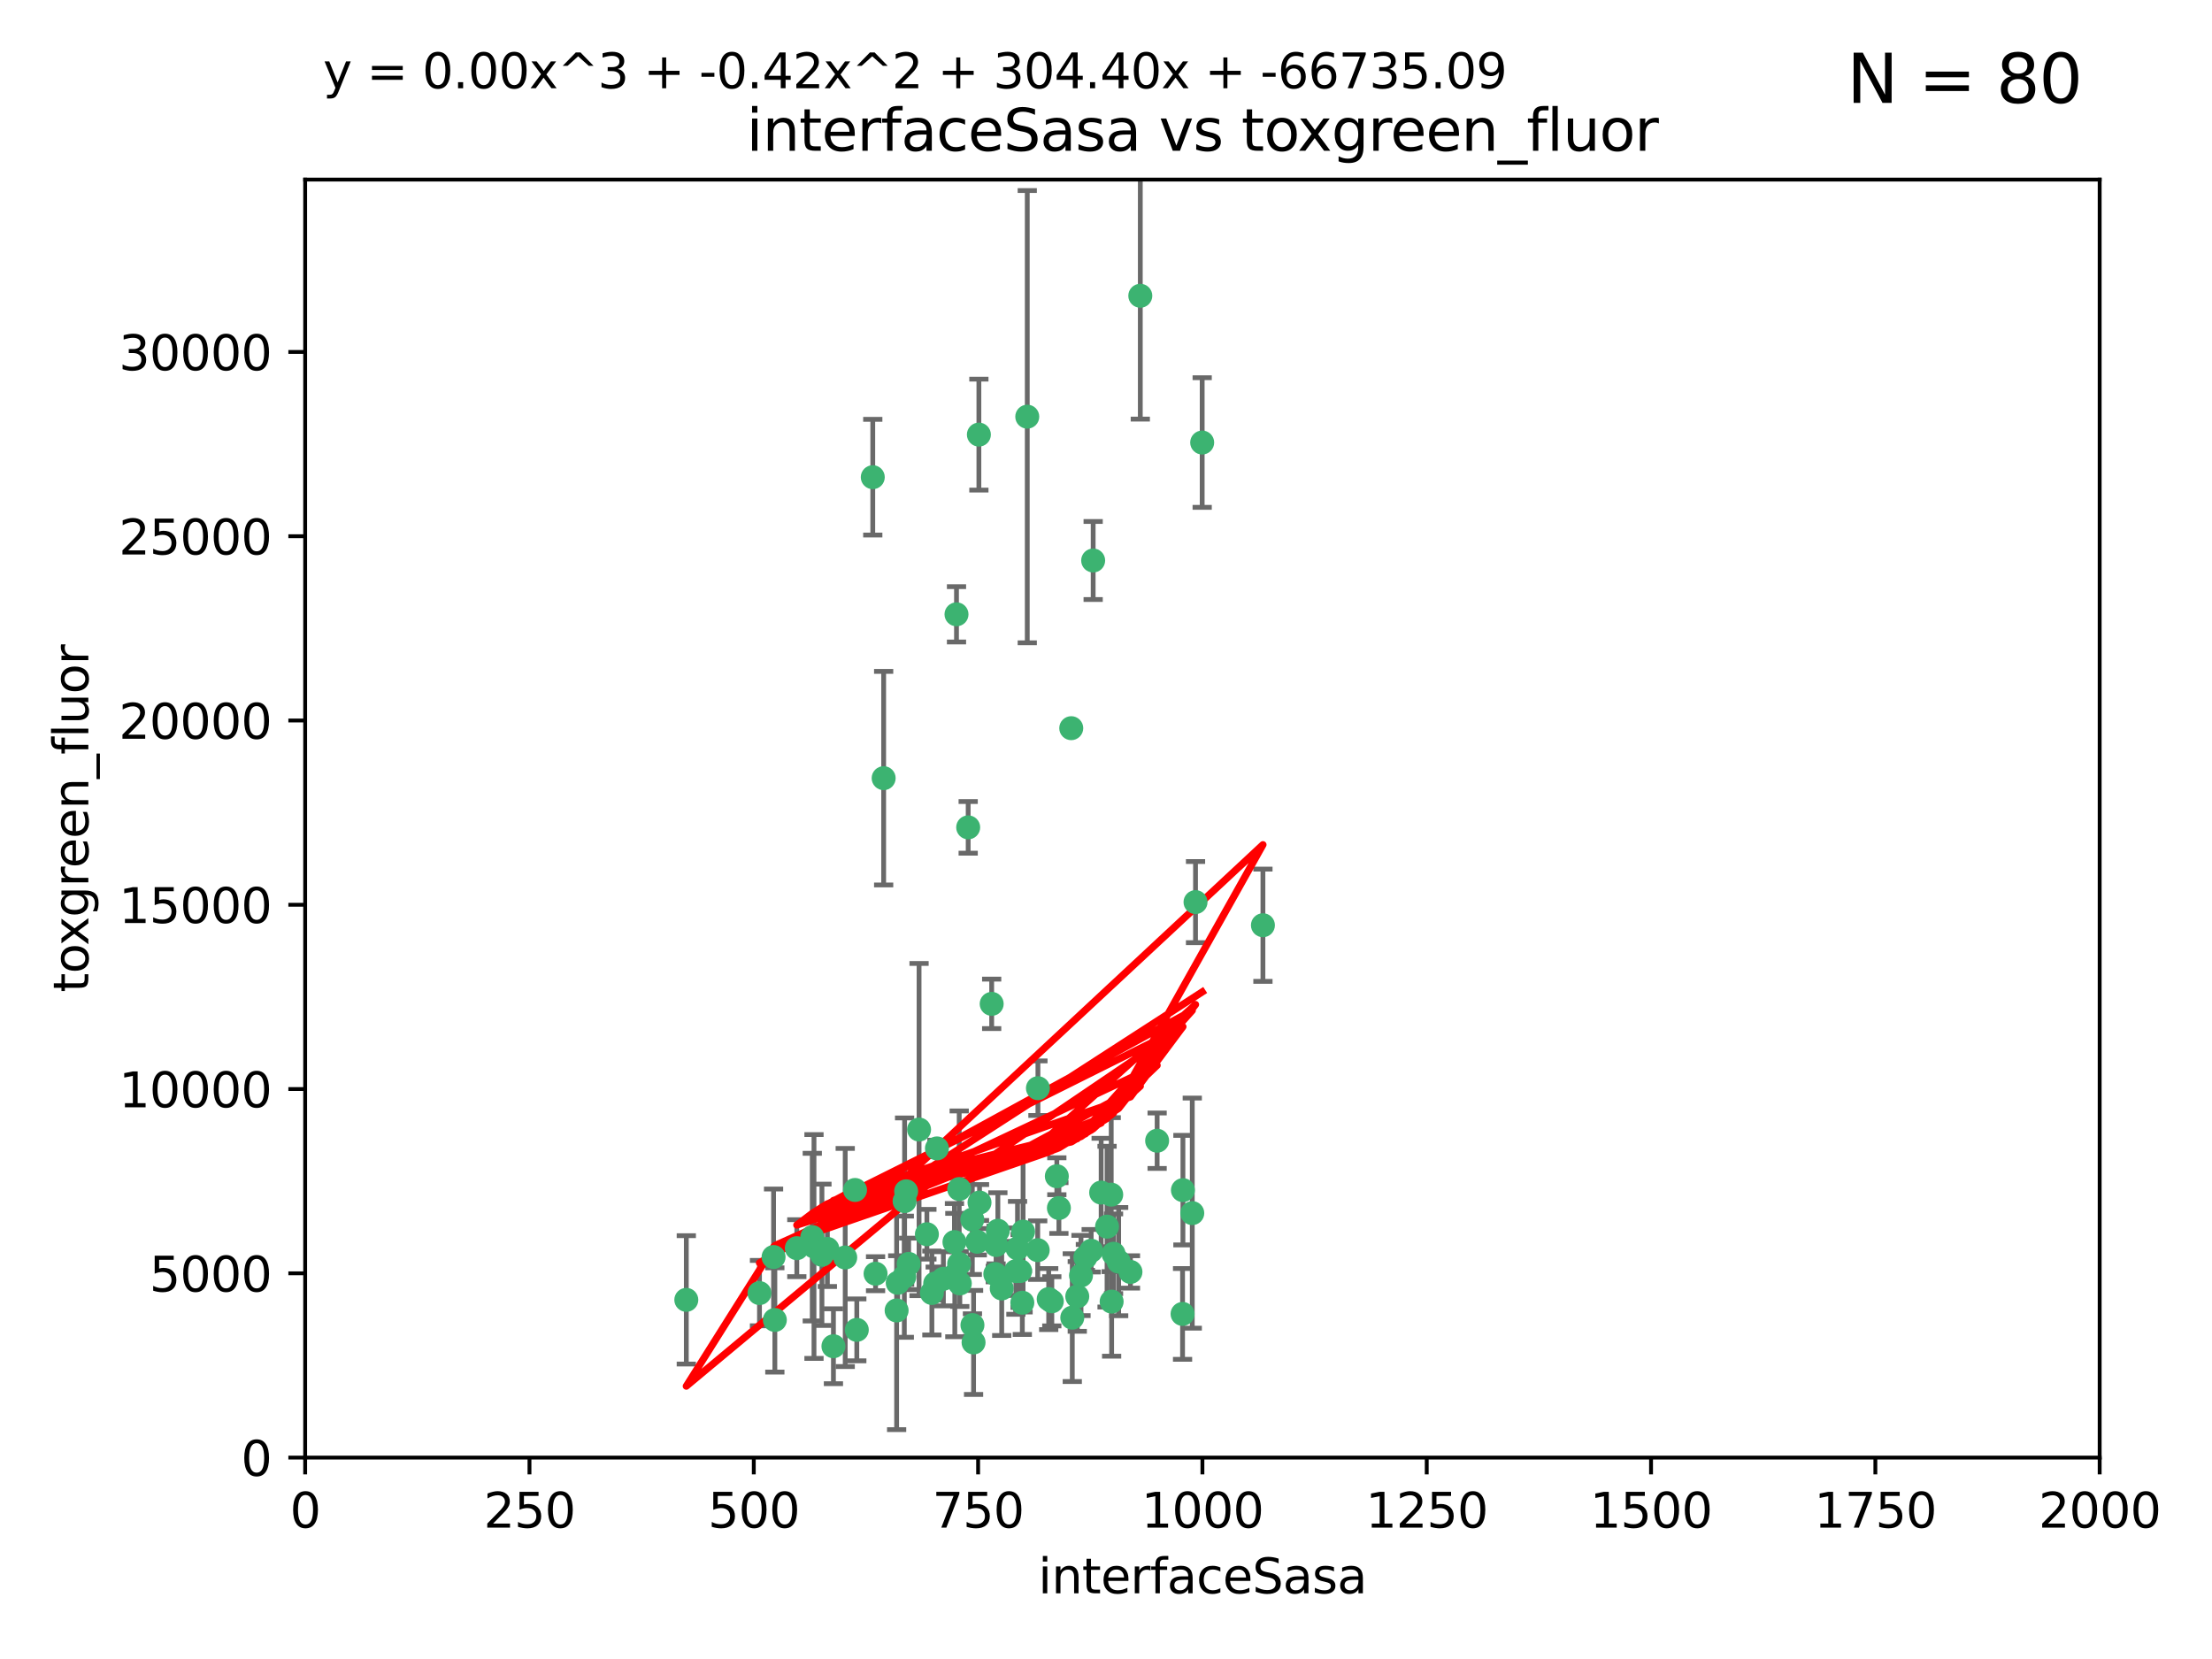 <?xml version="1.0" encoding="utf-8" standalone="no"?>
<!DOCTYPE svg PUBLIC "-//W3C//DTD SVG 1.1//EN"
  "http://www.w3.org/Graphics/SVG/1.1/DTD/svg11.dtd">
<svg xmlns:xlink="http://www.w3.org/1999/xlink" width="460.8pt" height="345.6pt" viewBox="0 0 460.8 345.6" xmlns="http://www.w3.org/2000/svg" version="1.1">
 <defs>
  <style type="text/css">*{stroke-linejoin: round; stroke-linecap: butt}</style>
 </defs>
 <g id="figure_1">
  <g id="patch_1">
   <path d="M 0 345.6 
L 460.8 345.6 
L 460.8 0 
L 0 0 
z
" style="fill: #ffffff"/>
  </g>
  <g id="axes_1">
   <g id="patch_2">
    <path d="M 63.571 303.64 
L 437.4 303.64 
L 437.4 37.411 
L 63.571 37.411 
z
" style="fill: #ffffff"/>
   </g>
   <g id="PathCollection_1">
    <defs>
     <path id="mdec1e9fd8b" d="M 0 1.118 
C 0.297 1.118 0.581 1 0.791 0.791 
C 1 0.581 1.118 0.297 1.118 0 
C 1.118 -0.297 1 -0.581 0.791 -0.791 
C 0.581 -1 0.297 -1.118 0 -1.118 
C -0.297 -1.118 -0.581 -1 -0.791 -0.791 
C -1 -0.581 -1.118 -0.297 -1.118 0 
C -1.118 0.297 -1 0.581 -0.791 0.791 
C -0.581 1 -0.297 1.118 0 1.118 
z
" style="stroke: #3cb371"/>
    </defs>
    <g clip-path="url(#pc8d0aa3ea3)">
     <use xlink:href="#mdec1e9fd8b" x="250.437" y="92.187" style="fill: #3cb371; stroke: #3cb371"/>
     <use xlink:href="#mdec1e9fd8b" x="191.458" y="235.304" style="fill: #3cb371; stroke: #3cb371"/>
     <use xlink:href="#mdec1e9fd8b" x="223.161" y="151.693" style="fill: #3cb371; stroke: #3cb371"/>
     <use xlink:href="#mdec1e9fd8b" x="227.725" y="116.762" style="fill: #3cb371; stroke: #3cb371"/>
     <use xlink:href="#mdec1e9fd8b" x="237.546" y="61.614" style="fill: #3cb371; stroke: #3cb371"/>
     <use xlink:href="#mdec1e9fd8b" x="206.585" y="209.121" style="fill: #3cb371; stroke: #3cb371"/>
     <use xlink:href="#mdec1e9fd8b" x="199.256" y="127.973" style="fill: #3cb371; stroke: #3cb371"/>
     <use xlink:href="#mdec1e9fd8b" x="203.92" y="90.534" style="fill: #3cb371; stroke: #3cb371"/>
     <use xlink:href="#mdec1e9fd8b" x="181.815" y="99.407" style="fill: #3cb371; stroke: #3cb371"/>
     <use xlink:href="#mdec1e9fd8b" x="227.314" y="260.552" style="fill: #3cb371; stroke: #3cb371"/>
     <use xlink:href="#mdec1e9fd8b" x="216.22" y="226.692" style="fill: #3cb371; stroke: #3cb371"/>
     <use xlink:href="#mdec1e9fd8b" x="207.873" y="256.385" style="fill: #3cb371; stroke: #3cb371"/>
     <use xlink:href="#mdec1e9fd8b" x="213.998" y="86.8" style="fill: #3cb371; stroke: #3cb371"/>
     <use xlink:href="#mdec1e9fd8b" x="188.766" y="248.172" style="fill: #3cb371; stroke: #3cb371"/>
     <use xlink:href="#mdec1e9fd8b" x="263.091" y="192.743" style="fill: #3cb371; stroke: #3cb371"/>
     <use xlink:href="#mdec1e9fd8b" x="231.574" y="271.146" style="fill: #3cb371; stroke: #3cb371"/>
     <use xlink:href="#mdec1e9fd8b" x="216.174" y="260.427" style="fill: #3cb371; stroke: #3cb371"/>
     <use xlink:href="#mdec1e9fd8b" x="220.589" y="251.655" style="fill: #3cb371; stroke: #3cb371"/>
     <use xlink:href="#mdec1e9fd8b" x="230.62" y="255.535" style="fill: #3cb371; stroke: #3cb371"/>
     <use xlink:href="#mdec1e9fd8b" x="249.05" y="187.922" style="fill: #3cb371; stroke: #3cb371"/>
     <use xlink:href="#mdec1e9fd8b" x="212.968" y="271.377" style="fill: #3cb371; stroke: #3cb371"/>
     <use xlink:href="#mdec1e9fd8b" x="178.12" y="247.891" style="fill: #3cb371; stroke: #3cb371"/>
     <use xlink:href="#mdec1e9fd8b" x="246.349" y="273.715" style="fill: #3cb371; stroke: #3cb371"/>
     <use xlink:href="#mdec1e9fd8b" x="233.037" y="262.817" style="fill: #3cb371; stroke: #3cb371"/>
     <use xlink:href="#mdec1e9fd8b" x="220.157" y="245.034" style="fill: #3cb371; stroke: #3cb371"/>
     <use xlink:href="#mdec1e9fd8b" x="199.808" y="263.288" style="fill: #3cb371; stroke: #3cb371"/>
     <use xlink:href="#mdec1e9fd8b" x="186.783" y="272.992" style="fill: #3cb371; stroke: #3cb371"/>
     <use xlink:href="#mdec1e9fd8b" x="235.495" y="264.965" style="fill: #3cb371; stroke: #3cb371"/>
     <use xlink:href="#mdec1e9fd8b" x="246.424" y="247.93" style="fill: #3cb371; stroke: #3cb371"/>
     <use xlink:href="#mdec1e9fd8b" x="202.811" y="279.655" style="fill: #3cb371; stroke: #3cb371"/>
     <use xlink:href="#mdec1e9fd8b" x="231.97" y="261.183" style="fill: #3cb371; stroke: #3cb371"/>
     <use xlink:href="#mdec1e9fd8b" x="223.376" y="274.488" style="fill: #3cb371; stroke: #3cb371"/>
     <use xlink:href="#mdec1e9fd8b" x="231.488" y="248.866" style="fill: #3cb371; stroke: #3cb371"/>
     <use xlink:href="#mdec1e9fd8b" x="225.192" y="265.707" style="fill: #3cb371; stroke: #3cb371"/>
     <use xlink:href="#mdec1e9fd8b" x="212.512" y="264.778" style="fill: #3cb371; stroke: #3cb371"/>
     <use xlink:href="#mdec1e9fd8b" x="229.39" y="248.434" style="fill: #3cb371; stroke: #3cb371"/>
     <use xlink:href="#mdec1e9fd8b" x="198.905" y="265.618" style="fill: #3cb371; stroke: #3cb371"/>
     <use xlink:href="#mdec1e9fd8b" x="202.578" y="276.039" style="fill: #3cb371; stroke: #3cb371"/>
     <use xlink:href="#mdec1e9fd8b" x="188.387" y="265.959" style="fill: #3cb371; stroke: #3cb371"/>
     <use xlink:href="#mdec1e9fd8b" x="194.819" y="267.377" style="fill: #3cb371; stroke: #3cb371"/>
     <use xlink:href="#mdec1e9fd8b" x="194.129" y="269.355" style="fill: #3cb371; stroke: #3cb371"/>
     <use xlink:href="#mdec1e9fd8b" x="213.125" y="256.562" style="fill: #3cb371; stroke: #3cb371"/>
     <use xlink:href="#mdec1e9fd8b" x="218.463" y="270.619" style="fill: #3cb371; stroke: #3cb371"/>
     <use xlink:href="#mdec1e9fd8b" x="161.148" y="261.86" style="fill: #3cb371; stroke: #3cb371"/>
     <use xlink:href="#mdec1e9fd8b" x="201.69" y="172.356" style="fill: #3cb371; stroke: #3cb371"/>
     <use xlink:href="#mdec1e9fd8b" x="199.948" y="267.365" style="fill: #3cb371; stroke: #3cb371"/>
     <use xlink:href="#mdec1e9fd8b" x="182.396" y="265.335" style="fill: #3cb371; stroke: #3cb371"/>
     <use xlink:href="#mdec1e9fd8b" x="248.372" y="252.714" style="fill: #3cb371; stroke: #3cb371"/>
     <use xlink:href="#mdec1e9fd8b" x="224.415" y="270.071" style="fill: #3cb371; stroke: #3cb371"/>
     <use xlink:href="#mdec1e9fd8b" x="207.338" y="265.402" style="fill: #3cb371; stroke: #3cb371"/>
     <use xlink:href="#mdec1e9fd8b" x="203.585" y="258.681" style="fill: #3cb371; stroke: #3cb371"/>
     <use xlink:href="#mdec1e9fd8b" x="199.821" y="247.697" style="fill: #3cb371; stroke: #3cb371"/>
     <use xlink:href="#mdec1e9fd8b" x="198.83" y="258.744" style="fill: #3cb371; stroke: #3cb371"/>
     <use xlink:href="#mdec1e9fd8b" x="184.082" y="162.105" style="fill: #3cb371; stroke: #3cb371"/>
     <use xlink:href="#mdec1e9fd8b" x="207.501" y="259.36" style="fill: #3cb371; stroke: #3cb371"/>
     <use xlink:href="#mdec1e9fd8b" x="211.97" y="260.068" style="fill: #3cb371; stroke: #3cb371"/>
     <use xlink:href="#mdec1e9fd8b" x="172.357" y="260.163" style="fill: #3cb371; stroke: #3cb371"/>
     <use xlink:href="#mdec1e9fd8b" x="169.213" y="257.715" style="fill: #3cb371; stroke: #3cb371"/>
     <use xlink:href="#mdec1e9fd8b" x="165.991" y="260.019" style="fill: #3cb371; stroke: #3cb371"/>
     <use xlink:href="#mdec1e9fd8b" x="226.105" y="261.935" style="fill: #3cb371; stroke: #3cb371"/>
     <use xlink:href="#mdec1e9fd8b" x="241.052" y="237.633" style="fill: #3cb371; stroke: #3cb371"/>
     <use xlink:href="#mdec1e9fd8b" x="193.088" y="257.112" style="fill: #3cb371; stroke: #3cb371"/>
     <use xlink:href="#mdec1e9fd8b" x="178.488" y="277.035" style="fill: #3cb371; stroke: #3cb371"/>
     <use xlink:href="#mdec1e9fd8b" x="202.548" y="254.057" style="fill: #3cb371; stroke: #3cb371"/>
     <use xlink:href="#mdec1e9fd8b" x="188.445" y="250.216" style="fill: #3cb371; stroke: #3cb371"/>
     <use xlink:href="#mdec1e9fd8b" x="173.619" y="280.448" style="fill: #3cb371; stroke: #3cb371"/>
     <use xlink:href="#mdec1e9fd8b" x="196.523" y="266.395" style="fill: #3cb371; stroke: #3cb371"/>
     <use xlink:href="#mdec1e9fd8b" x="142.971" y="270.784" style="fill: #3cb371; stroke: #3cb371"/>
     <use xlink:href="#mdec1e9fd8b" x="161.415" y="274.971" style="fill: #3cb371; stroke: #3cb371"/>
     <use xlink:href="#mdec1e9fd8b" x="195.181" y="239.234" style="fill: #3cb371; stroke: #3cb371"/>
     <use xlink:href="#mdec1e9fd8b" x="169.569" y="259.667" style="fill: #3cb371; stroke: #3cb371"/>
     <use xlink:href="#mdec1e9fd8b" x="204.052" y="250.509" style="fill: #3cb371; stroke: #3cb371"/>
     <use xlink:href="#mdec1e9fd8b" x="187.013" y="267.238" style="fill: #3cb371; stroke: #3cb371"/>
     <use xlink:href="#mdec1e9fd8b" x="158.215" y="269.377" style="fill: #3cb371; stroke: #3cb371"/>
     <use xlink:href="#mdec1e9fd8b" x="189.29" y="263.294" style="fill: #3cb371; stroke: #3cb371"/>
     <use xlink:href="#mdec1e9fd8b" x="219.112" y="271.085" style="fill: #3cb371; stroke: #3cb371"/>
     <use xlink:href="#mdec1e9fd8b" x="208.678" y="268.409" style="fill: #3cb371; stroke: #3cb371"/>
     <use xlink:href="#mdec1e9fd8b" x="171.225" y="261.393" style="fill: #3cb371; stroke: #3cb371"/>
     <use xlink:href="#mdec1e9fd8b" x="176.075" y="261.957" style="fill: #3cb371; stroke: #3cb371"/>
     <use xlink:href="#mdec1e9fd8b" x="211.63" y="264.797" style="fill: #3cb371; stroke: #3cb371"/>
    </g>
   </g>
   <g id="matplotlib.axis_1">
    <g id="xtick_1">
     <g id="line2d_1">
      <defs>
       <path id="m87676bdbf0" d="M 0 0 
L 0 3.5 
" style="stroke: #000000; stroke-width: 0.8"/>
      </defs>
      <g>
       <use xlink:href="#m87676bdbf0" x="63.571" y="303.64" style="stroke: #000000; stroke-width: 0.8"/>
      </g>
     </g>
     <g id="text_1">
      <!-- 0 -->
      <g transform="translate(60.39 318.238)scale(0.1 -0.1)">
       <defs>
        <path id="DejaVuSans-30" d="M 2034 4250 
Q 1547 4250 1301 3770 
Q 1056 3291 1056 2328 
Q 1056 1369 1301 889 
Q 1547 409 2034 409 
Q 2525 409 2770 889 
Q 3016 1369 3016 2328 
Q 3016 3291 2770 3770 
Q 2525 4250 2034 4250 
z
M 2034 4750 
Q 2819 4750 3233 4129 
Q 3647 3509 3647 2328 
Q 3647 1150 3233 529 
Q 2819 -91 2034 -91 
Q 1250 -91 836 529 
Q 422 1150 422 2328 
Q 422 3509 836 4129 
Q 1250 4750 2034 4750 
z
" transform="scale(0.016)"/>
       </defs>
       <use xlink:href="#DejaVuSans-30"/>
      </g>
     </g>
    </g>
    <g id="xtick_2">
     <g id="line2d_2">
      <g>
       <use xlink:href="#m87676bdbf0" x="110.3" y="303.64" style="stroke: #000000; stroke-width: 0.8"/>
      </g>
     </g>
     <g id="text_2">
      <!-- 250 -->
      <g transform="translate(100.756 318.238)scale(0.1 -0.1)">
       <defs>
        <path id="DejaVuSans-32" d="M 1228 531 
L 3431 531 
L 3431 0 
L 469 0 
L 469 531 
Q 828 903 1448 1529 
Q 2069 2156 2228 2338 
Q 2531 2678 2651 2914 
Q 2772 3150 2772 3378 
Q 2772 3750 2511 3984 
Q 2250 4219 1831 4219 
Q 1534 4219 1204 4116 
Q 875 4013 500 3803 
L 500 4441 
Q 881 4594 1212 4672 
Q 1544 4750 1819 4750 
Q 2544 4750 2975 4387 
Q 3406 4025 3406 3419 
Q 3406 3131 3298 2873 
Q 3191 2616 2906 2266 
Q 2828 2175 2409 1742 
Q 1991 1309 1228 531 
z
" transform="scale(0.016)"/>
        <path id="DejaVuSans-35" d="M 691 4666 
L 3169 4666 
L 3169 4134 
L 1269 4134 
L 1269 2991 
Q 1406 3038 1543 3061 
Q 1681 3084 1819 3084 
Q 2600 3084 3056 2656 
Q 3513 2228 3513 1497 
Q 3513 744 3044 326 
Q 2575 -91 1722 -91 
Q 1428 -91 1123 -41 
Q 819 9 494 109 
L 494 744 
Q 775 591 1075 516 
Q 1375 441 1709 441 
Q 2250 441 2565 725 
Q 2881 1009 2881 1497 
Q 2881 1984 2565 2268 
Q 2250 2553 1709 2553 
Q 1456 2553 1204 2497 
Q 953 2441 691 2322 
L 691 4666 
z
" transform="scale(0.016)"/>
       </defs>
       <use xlink:href="#DejaVuSans-32"/>
       <use xlink:href="#DejaVuSans-35" x="63.623"/>
       <use xlink:href="#DejaVuSans-30" x="127.246"/>
      </g>
     </g>
    </g>
    <g id="xtick_3">
     <g id="line2d_3">
      <g>
       <use xlink:href="#m87676bdbf0" x="157.028" y="303.64" style="stroke: #000000; stroke-width: 0.8"/>
      </g>
     </g>
     <g id="text_3">
      <!-- 500 -->
      <g transform="translate(147.485 318.238)scale(0.1 -0.1)">
       <use xlink:href="#DejaVuSans-35"/>
       <use xlink:href="#DejaVuSans-30" x="63.623"/>
       <use xlink:href="#DejaVuSans-30" x="127.246"/>
      </g>
     </g>
    </g>
    <g id="xtick_4">
     <g id="line2d_4">
      <g>
       <use xlink:href="#m87676bdbf0" x="203.757" y="303.64" style="stroke: #000000; stroke-width: 0.8"/>
      </g>
     </g>
     <g id="text_4">
      <!-- 750 -->
      <g transform="translate(194.213 318.238)scale(0.1 -0.1)">
       <defs>
        <path id="DejaVuSans-37" d="M 525 4666 
L 3525 4666 
L 3525 4397 
L 1831 0 
L 1172 0 
L 2766 4134 
L 525 4134 
L 525 4666 
z
" transform="scale(0.016)"/>
       </defs>
       <use xlink:href="#DejaVuSans-37"/>
       <use xlink:href="#DejaVuSans-35" x="63.623"/>
       <use xlink:href="#DejaVuSans-30" x="127.246"/>
      </g>
     </g>
    </g>
    <g id="xtick_5">
     <g id="line2d_5">
      <g>
       <use xlink:href="#m87676bdbf0" x="250.486" y="303.64" style="stroke: #000000; stroke-width: 0.8"/>
      </g>
     </g>
     <g id="text_5">
      <!-- 1000 -->
      <g transform="translate(237.761 318.238)scale(0.1 -0.1)">
       <defs>
        <path id="DejaVuSans-31" d="M 794 531 
L 1825 531 
L 1825 4091 
L 703 3866 
L 703 4441 
L 1819 4666 
L 2450 4666 
L 2450 531 
L 3481 531 
L 3481 0 
L 794 0 
L 794 531 
z
" transform="scale(0.016)"/>
       </defs>
       <use xlink:href="#DejaVuSans-31"/>
       <use xlink:href="#DejaVuSans-30" x="63.623"/>
       <use xlink:href="#DejaVuSans-30" x="127.246"/>
       <use xlink:href="#DejaVuSans-30" x="190.869"/>
      </g>
     </g>
    </g>
    <g id="xtick_6">
     <g id="line2d_6">
      <g>
       <use xlink:href="#m87676bdbf0" x="297.214" y="303.64" style="stroke: #000000; stroke-width: 0.8"/>
      </g>
     </g>
     <g id="text_6">
      <!-- 1250 -->
      <g transform="translate(284.489 318.238)scale(0.1 -0.1)">
       <use xlink:href="#DejaVuSans-31"/>
       <use xlink:href="#DejaVuSans-32" x="63.623"/>
       <use xlink:href="#DejaVuSans-35" x="127.246"/>
       <use xlink:href="#DejaVuSans-30" x="190.869"/>
      </g>
     </g>
    </g>
    <g id="xtick_7">
     <g id="line2d_7">
      <g>
       <use xlink:href="#m87676bdbf0" x="343.943" y="303.64" style="stroke: #000000; stroke-width: 0.8"/>
      </g>
     </g>
     <g id="text_7">
      <!-- 1500 -->
      <g transform="translate(331.218 318.238)scale(0.1 -0.1)">
       <use xlink:href="#DejaVuSans-31"/>
       <use xlink:href="#DejaVuSans-35" x="63.623"/>
       <use xlink:href="#DejaVuSans-30" x="127.246"/>
       <use xlink:href="#DejaVuSans-30" x="190.869"/>
      </g>
     </g>
    </g>
    <g id="xtick_8">
     <g id="line2d_8">
      <g>
       <use xlink:href="#m87676bdbf0" x="390.671" y="303.64" style="stroke: #000000; stroke-width: 0.8"/>
      </g>
     </g>
     <g id="text_8">
      <!-- 1750 -->
      <g transform="translate(377.946 318.238)scale(0.1 -0.1)">
       <use xlink:href="#DejaVuSans-31"/>
       <use xlink:href="#DejaVuSans-37" x="63.623"/>
       <use xlink:href="#DejaVuSans-35" x="127.246"/>
       <use xlink:href="#DejaVuSans-30" x="190.869"/>
      </g>
     </g>
    </g>
    <g id="xtick_9">
     <g id="line2d_9">
      <g>
       <use xlink:href="#m87676bdbf0" x="437.4" y="303.64" style="stroke: #000000; stroke-width: 0.8"/>
      </g>
     </g>
     <g id="text_9">
      <!-- 2000 -->
      <g transform="translate(424.675 318.238)scale(0.1 -0.1)">
       <use xlink:href="#DejaVuSans-32"/>
       <use xlink:href="#DejaVuSans-30" x="63.623"/>
       <use xlink:href="#DejaVuSans-30" x="127.246"/>
       <use xlink:href="#DejaVuSans-30" x="190.869"/>
      </g>
     </g>
    </g>
    <g id="text_10">
     <!-- interfaceSasa -->
     <g transform="translate(216.279 331.917)scale(0.1 -0.1)">
      <defs>
       <path id="DejaVuSans-69" d="M 603 3500 
L 1178 3500 
L 1178 0 
L 603 0 
L 603 3500 
z
M 603 4863 
L 1178 4863 
L 1178 4134 
L 603 4134 
L 603 4863 
z
" transform="scale(0.016)"/>
       <path id="DejaVuSans-6e" d="M 3513 2113 
L 3513 0 
L 2938 0 
L 2938 2094 
Q 2938 2591 2744 2837 
Q 2550 3084 2163 3084 
Q 1697 3084 1428 2787 
Q 1159 2491 1159 1978 
L 1159 0 
L 581 0 
L 581 3500 
L 1159 3500 
L 1159 2956 
Q 1366 3272 1645 3428 
Q 1925 3584 2291 3584 
Q 2894 3584 3203 3211 
Q 3513 2838 3513 2113 
z
" transform="scale(0.016)"/>
       <path id="DejaVuSans-74" d="M 1172 4494 
L 1172 3500 
L 2356 3500 
L 2356 3053 
L 1172 3053 
L 1172 1153 
Q 1172 725 1289 603 
Q 1406 481 1766 481 
L 2356 481 
L 2356 0 
L 1766 0 
Q 1100 0 847 248 
Q 594 497 594 1153 
L 594 3053 
L 172 3053 
L 172 3500 
L 594 3500 
L 594 4494 
L 1172 4494 
z
" transform="scale(0.016)"/>
       <path id="DejaVuSans-65" d="M 3597 1894 
L 3597 1613 
L 953 1613 
Q 991 1019 1311 708 
Q 1631 397 2203 397 
Q 2534 397 2845 478 
Q 3156 559 3463 722 
L 3463 178 
Q 3153 47 2828 -22 
Q 2503 -91 2169 -91 
Q 1331 -91 842 396 
Q 353 884 353 1716 
Q 353 2575 817 3079 
Q 1281 3584 2069 3584 
Q 2775 3584 3186 3129 
Q 3597 2675 3597 1894 
z
M 3022 2063 
Q 3016 2534 2758 2815 
Q 2500 3097 2075 3097 
Q 1594 3097 1305 2825 
Q 1016 2553 972 2059 
L 3022 2063 
z
" transform="scale(0.016)"/>
       <path id="DejaVuSans-72" d="M 2631 2963 
Q 2534 3019 2420 3045 
Q 2306 3072 2169 3072 
Q 1681 3072 1420 2755 
Q 1159 2438 1159 1844 
L 1159 0 
L 581 0 
L 581 3500 
L 1159 3500 
L 1159 2956 
Q 1341 3275 1631 3429 
Q 1922 3584 2338 3584 
Q 2397 3584 2469 3576 
Q 2541 3569 2628 3553 
L 2631 2963 
z
" transform="scale(0.016)"/>
       <path id="DejaVuSans-66" d="M 2375 4863 
L 2375 4384 
L 1825 4384 
Q 1516 4384 1395 4259 
Q 1275 4134 1275 3809 
L 1275 3500 
L 2222 3500 
L 2222 3053 
L 1275 3053 
L 1275 0 
L 697 0 
L 697 3053 
L 147 3053 
L 147 3500 
L 697 3500 
L 697 3744 
Q 697 4328 969 4595 
Q 1241 4863 1831 4863 
L 2375 4863 
z
" transform="scale(0.016)"/>
       <path id="DejaVuSans-61" d="M 2194 1759 
Q 1497 1759 1228 1600 
Q 959 1441 959 1056 
Q 959 750 1161 570 
Q 1363 391 1709 391 
Q 2188 391 2477 730 
Q 2766 1069 2766 1631 
L 2766 1759 
L 2194 1759 
z
M 3341 1997 
L 3341 0 
L 2766 0 
L 2766 531 
Q 2569 213 2275 61 
Q 1981 -91 1556 -91 
Q 1019 -91 701 211 
Q 384 513 384 1019 
Q 384 1609 779 1909 
Q 1175 2209 1959 2209 
L 2766 2209 
L 2766 2266 
Q 2766 2663 2505 2880 
Q 2244 3097 1772 3097 
Q 1472 3097 1187 3025 
Q 903 2953 641 2809 
L 641 3341 
Q 956 3463 1253 3523 
Q 1550 3584 1831 3584 
Q 2591 3584 2966 3190 
Q 3341 2797 3341 1997 
z
" transform="scale(0.016)"/>
       <path id="DejaVuSans-63" d="M 3122 3366 
L 3122 2828 
Q 2878 2963 2633 3030 
Q 2388 3097 2138 3097 
Q 1578 3097 1268 2742 
Q 959 2388 959 1747 
Q 959 1106 1268 751 
Q 1578 397 2138 397 
Q 2388 397 2633 464 
Q 2878 531 3122 666 
L 3122 134 
Q 2881 22 2623 -34 
Q 2366 -91 2075 -91 
Q 1284 -91 818 406 
Q 353 903 353 1747 
Q 353 2603 823 3093 
Q 1294 3584 2113 3584 
Q 2378 3584 2631 3529 
Q 2884 3475 3122 3366 
z
" transform="scale(0.016)"/>
       <path id="DejaVuSans-53" d="M 3425 4513 
L 3425 3897 
Q 3066 4069 2747 4153 
Q 2428 4238 2131 4238 
Q 1616 4238 1336 4038 
Q 1056 3838 1056 3469 
Q 1056 3159 1242 3001 
Q 1428 2844 1947 2747 
L 2328 2669 
Q 3034 2534 3370 2195 
Q 3706 1856 3706 1288 
Q 3706 609 3251 259 
Q 2797 -91 1919 -91 
Q 1588 -91 1214 -16 
Q 841 59 441 206 
L 441 856 
Q 825 641 1194 531 
Q 1563 422 1919 422 
Q 2459 422 2753 634 
Q 3047 847 3047 1241 
Q 3047 1584 2836 1778 
Q 2625 1972 2144 2069 
L 1759 2144 
Q 1053 2284 737 2584 
Q 422 2884 422 3419 
Q 422 4038 858 4394 
Q 1294 4750 2059 4750 
Q 2388 4750 2728 4690 
Q 3069 4631 3425 4513 
z
" transform="scale(0.016)"/>
       <path id="DejaVuSans-73" d="M 2834 3397 
L 2834 2853 
Q 2591 2978 2328 3040 
Q 2066 3103 1784 3103 
Q 1356 3103 1142 2972 
Q 928 2841 928 2578 
Q 928 2378 1081 2264 
Q 1234 2150 1697 2047 
L 1894 2003 
Q 2506 1872 2764 1633 
Q 3022 1394 3022 966 
Q 3022 478 2636 193 
Q 2250 -91 1575 -91 
Q 1294 -91 989 -36 
Q 684 19 347 128 
L 347 722 
Q 666 556 975 473 
Q 1284 391 1588 391 
Q 1994 391 2212 530 
Q 2431 669 2431 922 
Q 2431 1156 2273 1281 
Q 2116 1406 1581 1522 
L 1381 1569 
Q 847 1681 609 1914 
Q 372 2147 372 2553 
Q 372 3047 722 3315 
Q 1072 3584 1716 3584 
Q 2034 3584 2315 3537 
Q 2597 3491 2834 3397 
z
" transform="scale(0.016)"/>
      </defs>
      <use xlink:href="#DejaVuSans-69"/>
      <use xlink:href="#DejaVuSans-6e" x="27.783"/>
      <use xlink:href="#DejaVuSans-74" x="91.162"/>
      <use xlink:href="#DejaVuSans-65" x="130.371"/>
      <use xlink:href="#DejaVuSans-72" x="191.895"/>
      <use xlink:href="#DejaVuSans-66" x="233.008"/>
      <use xlink:href="#DejaVuSans-61" x="268.213"/>
      <use xlink:href="#DejaVuSans-63" x="329.492"/>
      <use xlink:href="#DejaVuSans-65" x="384.473"/>
      <use xlink:href="#DejaVuSans-53" x="445.996"/>
      <use xlink:href="#DejaVuSans-61" x="509.473"/>
      <use xlink:href="#DejaVuSans-73" x="570.752"/>
      <use xlink:href="#DejaVuSans-61" x="622.852"/>
     </g>
    </g>
   </g>
   <g id="matplotlib.axis_2">
    <g id="ytick_1">
     <g id="line2d_10">
      <defs>
       <path id="mfdebd955fa" d="M 0 0 
L -3.5 0 
" style="stroke: #000000; stroke-width: 0.8"/>
      </defs>
      <g>
       <use xlink:href="#mfdebd955fa" x="63.571" y="303.64" style="stroke: #000000; stroke-width: 0.8"/>
      </g>
     </g>
     <g id="text_11">
      <!-- 0 -->
      <g transform="translate(50.209 307.439)scale(0.1 -0.1)">
       <use xlink:href="#DejaVuSans-30"/>
      </g>
     </g>
    </g>
    <g id="ytick_2">
     <g id="line2d_11">
      <g>
       <use xlink:href="#mfdebd955fa" x="63.571" y="265.253" style="stroke: #000000; stroke-width: 0.8"/>
      </g>
     </g>
     <g id="text_12">
      <!-- 5000 -->
      <g transform="translate(31.121 269.052)scale(0.1 -0.1)">
       <use xlink:href="#DejaVuSans-35"/>
       <use xlink:href="#DejaVuSans-30" x="63.623"/>
       <use xlink:href="#DejaVuSans-30" x="127.246"/>
       <use xlink:href="#DejaVuSans-30" x="190.869"/>
      </g>
     </g>
    </g>
    <g id="ytick_3">
     <g id="line2d_12">
      <g>
       <use xlink:href="#mfdebd955fa" x="63.571" y="226.866" style="stroke: #000000; stroke-width: 0.8"/>
      </g>
     </g>
     <g id="text_13">
      <!-- 10000 -->
      <g transform="translate(24.759 230.665)scale(0.1 -0.1)">
       <use xlink:href="#DejaVuSans-31"/>
       <use xlink:href="#DejaVuSans-30" x="63.623"/>
       <use xlink:href="#DejaVuSans-30" x="127.246"/>
       <use xlink:href="#DejaVuSans-30" x="190.869"/>
       <use xlink:href="#DejaVuSans-30" x="254.492"/>
      </g>
     </g>
    </g>
    <g id="ytick_4">
     <g id="line2d_13">
      <g>
       <use xlink:href="#mfdebd955fa" x="63.571" y="188.479" style="stroke: #000000; stroke-width: 0.8"/>
      </g>
     </g>
     <g id="text_14">
      <!-- 15000 -->
      <g transform="translate(24.759 192.278)scale(0.1 -0.1)">
       <use xlink:href="#DejaVuSans-31"/>
       <use xlink:href="#DejaVuSans-35" x="63.623"/>
       <use xlink:href="#DejaVuSans-30" x="127.246"/>
       <use xlink:href="#DejaVuSans-30" x="190.869"/>
       <use xlink:href="#DejaVuSans-30" x="254.492"/>
      </g>
     </g>
    </g>
    <g id="ytick_5">
     <g id="line2d_14">
      <g>
       <use xlink:href="#mfdebd955fa" x="63.571" y="150.092" style="stroke: #000000; stroke-width: 0.8"/>
      </g>
     </g>
     <g id="text_15">
      <!-- 20000 -->
      <g transform="translate(24.759 153.891)scale(0.1 -0.1)">
       <use xlink:href="#DejaVuSans-32"/>
       <use xlink:href="#DejaVuSans-30" x="63.623"/>
       <use xlink:href="#DejaVuSans-30" x="127.246"/>
       <use xlink:href="#DejaVuSans-30" x="190.869"/>
       <use xlink:href="#DejaVuSans-30" x="254.492"/>
      </g>
     </g>
    </g>
    <g id="ytick_6">
     <g id="line2d_15">
      <g>
       <use xlink:href="#mfdebd955fa" x="63.571" y="111.705" style="stroke: #000000; stroke-width: 0.8"/>
      </g>
     </g>
     <g id="text_16">
      <!-- 25000 -->
      <g transform="translate(24.759 115.504)scale(0.1 -0.1)">
       <use xlink:href="#DejaVuSans-32"/>
       <use xlink:href="#DejaVuSans-35" x="63.623"/>
       <use xlink:href="#DejaVuSans-30" x="127.246"/>
       <use xlink:href="#DejaVuSans-30" x="190.869"/>
       <use xlink:href="#DejaVuSans-30" x="254.492"/>
      </g>
     </g>
    </g>
    <g id="ytick_7">
     <g id="line2d_16">
      <g>
       <use xlink:href="#mfdebd955fa" x="63.571" y="73.317" style="stroke: #000000; stroke-width: 0.8"/>
      </g>
     </g>
     <g id="text_17">
      <!-- 30000 -->
      <g transform="translate(24.759 77.117)scale(0.1 -0.1)">
       <defs>
        <path id="DejaVuSans-33" d="M 2597 2516 
Q 3050 2419 3304 2112 
Q 3559 1806 3559 1356 
Q 3559 666 3084 287 
Q 2609 -91 1734 -91 
Q 1441 -91 1130 -33 
Q 819 25 488 141 
L 488 750 
Q 750 597 1062 519 
Q 1375 441 1716 441 
Q 2309 441 2620 675 
Q 2931 909 2931 1356 
Q 2931 1769 2642 2001 
Q 2353 2234 1838 2234 
L 1294 2234 
L 1294 2753 
L 1863 2753 
Q 2328 2753 2575 2939 
Q 2822 3125 2822 3475 
Q 2822 3834 2567 4026 
Q 2313 4219 1838 4219 
Q 1578 4219 1281 4162 
Q 984 4106 628 3988 
L 628 4550 
Q 988 4650 1302 4700 
Q 1616 4750 1894 4750 
Q 2613 4750 3031 4423 
Q 3450 4097 3450 3541 
Q 3450 3153 3228 2886 
Q 3006 2619 2597 2516 
z
" transform="scale(0.016)"/>
       </defs>
       <use xlink:href="#DejaVuSans-33"/>
       <use xlink:href="#DejaVuSans-30" x="63.623"/>
       <use xlink:href="#DejaVuSans-30" x="127.246"/>
       <use xlink:href="#DejaVuSans-30" x="190.869"/>
       <use xlink:href="#DejaVuSans-30" x="254.492"/>
      </g>
     </g>
    </g>
    <g id="text_18">
     <!-- toxgreen_fluor -->
     <g transform="translate(18.401 206.72)rotate(-90)scale(0.1 -0.1)">
      <defs>
       <path id="DejaVuSans-6f" d="M 1959 3097 
Q 1497 3097 1228 2736 
Q 959 2375 959 1747 
Q 959 1119 1226 758 
Q 1494 397 1959 397 
Q 2419 397 2687 759 
Q 2956 1122 2956 1747 
Q 2956 2369 2687 2733 
Q 2419 3097 1959 3097 
z
M 1959 3584 
Q 2709 3584 3137 3096 
Q 3566 2609 3566 1747 
Q 3566 888 3137 398 
Q 2709 -91 1959 -91 
Q 1206 -91 779 398 
Q 353 888 353 1747 
Q 353 2609 779 3096 
Q 1206 3584 1959 3584 
z
" transform="scale(0.016)"/>
       <path id="DejaVuSans-78" d="M 3513 3500 
L 2247 1797 
L 3578 0 
L 2900 0 
L 1881 1375 
L 863 0 
L 184 0 
L 1544 1831 
L 300 3500 
L 978 3500 
L 1906 2253 
L 2834 3500 
L 3513 3500 
z
" transform="scale(0.016)"/>
       <path id="DejaVuSans-67" d="M 2906 1791 
Q 2906 2416 2648 2759 
Q 2391 3103 1925 3103 
Q 1463 3103 1205 2759 
Q 947 2416 947 1791 
Q 947 1169 1205 825 
Q 1463 481 1925 481 
Q 2391 481 2648 825 
Q 2906 1169 2906 1791 
z
M 3481 434 
Q 3481 -459 3084 -895 
Q 2688 -1331 1869 -1331 
Q 1566 -1331 1297 -1286 
Q 1028 -1241 775 -1147 
L 775 -588 
Q 1028 -725 1275 -790 
Q 1522 -856 1778 -856 
Q 2344 -856 2625 -561 
Q 2906 -266 2906 331 
L 2906 616 
Q 2728 306 2450 153 
Q 2172 0 1784 0 
Q 1141 0 747 490 
Q 353 981 353 1791 
Q 353 2603 747 3093 
Q 1141 3584 1784 3584 
Q 2172 3584 2450 3431 
Q 2728 3278 2906 2969 
L 2906 3500 
L 3481 3500 
L 3481 434 
z
" transform="scale(0.016)"/>
       <path id="DejaVuSans-5f" d="M 3263 -1063 
L 3263 -1509 
L -63 -1509 
L -63 -1063 
L 3263 -1063 
z
" transform="scale(0.016)"/>
       <path id="DejaVuSans-6c" d="M 603 4863 
L 1178 4863 
L 1178 0 
L 603 0 
L 603 4863 
z
" transform="scale(0.016)"/>
       <path id="DejaVuSans-75" d="M 544 1381 
L 544 3500 
L 1119 3500 
L 1119 1403 
Q 1119 906 1312 657 
Q 1506 409 1894 409 
Q 2359 409 2629 706 
Q 2900 1003 2900 1516 
L 2900 3500 
L 3475 3500 
L 3475 0 
L 2900 0 
L 2900 538 
Q 2691 219 2414 64 
Q 2138 -91 1772 -91 
Q 1169 -91 856 284 
Q 544 659 544 1381 
z
M 1991 3584 
L 1991 3584 
z
" transform="scale(0.016)"/>
      </defs>
      <use xlink:href="#DejaVuSans-74"/>
      <use xlink:href="#DejaVuSans-6f" x="39.209"/>
      <use xlink:href="#DejaVuSans-78" x="97.266"/>
      <use xlink:href="#DejaVuSans-67" x="156.445"/>
      <use xlink:href="#DejaVuSans-72" x="219.922"/>
      <use xlink:href="#DejaVuSans-65" x="258.785"/>
      <use xlink:href="#DejaVuSans-65" x="320.309"/>
      <use xlink:href="#DejaVuSans-6e" x="381.832"/>
      <use xlink:href="#DejaVuSans-5f" x="445.211"/>
      <use xlink:href="#DejaVuSans-66" x="495.211"/>
      <use xlink:href="#DejaVuSans-6c" x="530.416"/>
      <use xlink:href="#DejaVuSans-75" x="558.199"/>
      <use xlink:href="#DejaVuSans-6f" x="621.578"/>
      <use xlink:href="#DejaVuSans-72" x="682.76"/>
     </g>
    </g>
   </g>
   <g id="LineCollection_1">
    <path d="M 250.437 105.69 
L 250.437 78.685 
" clip-path="url(#pc8d0aa3ea3)" style="fill: none; stroke: #696969"/>
    <path d="M 191.458 269.906 
L 191.458 200.702 
" clip-path="url(#pc8d0aa3ea3)" style="fill: none; stroke: #696969"/>
    <path d="M 223.161 152.217 
L 223.161 151.168 
" clip-path="url(#pc8d0aa3ea3)" style="fill: none; stroke: #696969"/>
    <path d="M 227.725 124.89 
L 227.725 108.635 
" clip-path="url(#pc8d0aa3ea3)" style="fill: none; stroke: #696969"/>
    <path d="M 237.546 87.306 
L 237.546 35.922 
" clip-path="url(#pc8d0aa3ea3)" style="fill: none; stroke: #696969"/>
    <path d="M 206.585 214.275 
L 206.585 203.967 
" clip-path="url(#pc8d0aa3ea3)" style="fill: none; stroke: #696969"/>
    <path d="M 199.256 133.734 
L 199.256 122.212 
" clip-path="url(#pc8d0aa3ea3)" style="fill: none; stroke: #696969"/>
    <path d="M 203.92 102.091 
L 203.92 78.978 
" clip-path="url(#pc8d0aa3ea3)" style="fill: none; stroke: #696969"/>
    <path d="M 181.815 111.46 
L 181.815 87.355 
" clip-path="url(#pc8d0aa3ea3)" style="fill: none; stroke: #696969"/>
    <path d="M 227.314 264.982 
L 227.314 256.122 
" clip-path="url(#pc8d0aa3ea3)" style="fill: none; stroke: #696969"/>
    <path d="M 216.22 232.376 
L 216.22 221.008 
" clip-path="url(#pc8d0aa3ea3)" style="fill: none; stroke: #696969"/>
    <path d="M 207.873 264.301 
L 207.873 248.47 
" clip-path="url(#pc8d0aa3ea3)" style="fill: none; stroke: #696969"/>
    <path d="M 213.998 133.906 
L 213.998 39.694 
" clip-path="url(#pc8d0aa3ea3)" style="fill: none; stroke: #696969"/>
    <path d="M 188.766 248.702 
L 188.766 247.642 
" clip-path="url(#pc8d0aa3ea3)" style="fill: none; stroke: #696969"/>
    <path d="M 263.091 204.435 
L 263.091 181.052 
" clip-path="url(#pc8d0aa3ea3)" style="fill: none; stroke: #696969"/>
    <path d="M 231.574 282.519 
L 231.574 259.772 
" clip-path="url(#pc8d0aa3ea3)" style="fill: none; stroke: #696969"/>
    <path d="M 216.174 266.526 
L 216.174 254.328 
" clip-path="url(#pc8d0aa3ea3)" style="fill: none; stroke: #696969"/>
    <path d="M 220.589 256.945 
L 220.589 246.364 
" clip-path="url(#pc8d0aa3ea3)" style="fill: none; stroke: #696969"/>
    <path d="M 230.62 272.278 
L 230.62 238.793 
" clip-path="url(#pc8d0aa3ea3)" style="fill: none; stroke: #696969"/>
    <path d="M 249.05 196.374 
L 249.05 179.47 
" clip-path="url(#pc8d0aa3ea3)" style="fill: none; stroke: #696969"/>
    <path d="M 212.968 277.991 
L 212.968 264.764 
" clip-path="url(#pc8d0aa3ea3)" style="fill: none; stroke: #696969"/>
    <path d="M 178.12 248.596 
L 178.12 247.186 
" clip-path="url(#pc8d0aa3ea3)" style="fill: none; stroke: #696969"/>
    <path d="M 246.349 283.17 
L 246.349 264.261 
" clip-path="url(#pc8d0aa3ea3)" style="fill: none; stroke: #696969"/>
    <path d="M 233.037 274.093 
L 233.037 251.542 
" clip-path="url(#pc8d0aa3ea3)" style="fill: none; stroke: #696969"/>
    <path d="M 220.157 248.879 
L 220.157 241.19 
" clip-path="url(#pc8d0aa3ea3)" style="fill: none; stroke: #696969"/>
    <path d="M 199.808 265.839 
L 199.808 260.738 
" clip-path="url(#pc8d0aa3ea3)" style="fill: none; stroke: #696969"/>
    <path d="M 186.783 297.815 
L 186.783 248.168 
" clip-path="url(#pc8d0aa3ea3)" style="fill: none; stroke: #696969"/>
    <path d="M 235.495 268.335 
L 235.495 261.595 
" clip-path="url(#pc8d0aa3ea3)" style="fill: none; stroke: #696969"/>
    <path d="M 246.424 259.34 
L 246.424 236.521 
" clip-path="url(#pc8d0aa3ea3)" style="fill: none; stroke: #696969"/>
    <path d="M 202.811 290.49 
L 202.811 268.821 
" clip-path="url(#pc8d0aa3ea3)" style="fill: none; stroke: #696969"/>
    <path d="M 231.97 269.484 
L 231.97 252.882 
" clip-path="url(#pc8d0aa3ea3)" style="fill: none; stroke: #696969"/>
    <path d="M 223.376 287.799 
L 223.376 261.177 
" clip-path="url(#pc8d0aa3ea3)" style="fill: none; stroke: #696969"/>
    <path d="M 231.488 264.906 
L 231.488 232.826 
" clip-path="url(#pc8d0aa3ea3)" style="fill: none; stroke: #696969"/>
    <path d="M 225.192 274.064 
L 225.192 257.35 
" clip-path="url(#pc8d0aa3ea3)" style="fill: none; stroke: #696969"/>
    <path d="M 212.512 272.37 
L 212.512 257.186 
" clip-path="url(#pc8d0aa3ea3)" style="fill: none; stroke: #696969"/>
    <path d="M 229.39 259.739 
L 229.39 237.128 
" clip-path="url(#pc8d0aa3ea3)" style="fill: none; stroke: #696969"/>
    <path d="M 198.905 278.465 
L 198.905 252.772 
" clip-path="url(#pc8d0aa3ea3)" style="fill: none; stroke: #696969"/>
    <path d="M 202.578 278.398 
L 202.578 273.681 
" clip-path="url(#pc8d0aa3ea3)" style="fill: none; stroke: #696969"/>
    <path d="M 188.387 278.581 
L 188.387 253.336 
" clip-path="url(#pc8d0aa3ea3)" style="fill: none; stroke: #696969"/>
    <path d="M 194.819 270.81 
L 194.819 263.945 
" clip-path="url(#pc8d0aa3ea3)" style="fill: none; stroke: #696969"/>
    <path d="M 194.129 278.095 
L 194.129 260.616 
" clip-path="url(#pc8d0aa3ea3)" style="fill: none; stroke: #696969"/>
    <path d="M 213.125 273.32 
L 213.125 239.805 
" clip-path="url(#pc8d0aa3ea3)" style="fill: none; stroke: #696969"/>
    <path d="M 218.463 276.981 
L 218.463 264.258 
" clip-path="url(#pc8d0aa3ea3)" style="fill: none; stroke: #696969"/>
    <path d="M 161.148 276.024 
L 161.148 247.696 
" clip-path="url(#pc8d0aa3ea3)" style="fill: none; stroke: #696969"/>
    <path d="M 201.69 177.734 
L 201.69 166.978 
" clip-path="url(#pc8d0aa3ea3)" style="fill: none; stroke: #696969"/>
    <path d="M 199.948 272.161 
L 199.948 262.568 
" clip-path="url(#pc8d0aa3ea3)" style="fill: none; stroke: #696969"/>
    <path d="M 182.396 268.88 
L 182.396 261.79 
" clip-path="url(#pc8d0aa3ea3)" style="fill: none; stroke: #696969"/>
    <path d="M 248.372 276.679 
L 248.372 228.748 
" clip-path="url(#pc8d0aa3ea3)" style="fill: none; stroke: #696969"/>
    <path d="M 224.415 277.335 
L 224.415 262.806 
" clip-path="url(#pc8d0aa3ea3)" style="fill: none; stroke: #696969"/>
    <path d="M 207.338 267.033 
L 207.338 263.771 
" clip-path="url(#pc8d0aa3ea3)" style="fill: none; stroke: #696969"/>
    <path d="M 203.585 261.433 
L 203.585 255.929 
" clip-path="url(#pc8d0aa3ea3)" style="fill: none; stroke: #696969"/>
    <path d="M 199.821 263.964 
L 199.821 231.431 
" clip-path="url(#pc8d0aa3ea3)" style="fill: none; stroke: #696969"/>
    <path d="M 198.83 266.767 
L 198.83 250.721 
" clip-path="url(#pc8d0aa3ea3)" style="fill: none; stroke: #696969"/>
    <path d="M 184.082 184.351 
L 184.082 139.86 
" clip-path="url(#pc8d0aa3ea3)" style="fill: none; stroke: #696969"/>
    <path d="M 207.501 263.278 
L 207.501 255.442 
" clip-path="url(#pc8d0aa3ea3)" style="fill: none; stroke: #696969"/>
    <path d="M 211.97 269.86 
L 211.97 250.276 
" clip-path="url(#pc8d0aa3ea3)" style="fill: none; stroke: #696969"/>
    <path d="M 172.357 268.001 
L 172.357 252.325 
" clip-path="url(#pc8d0aa3ea3)" style="fill: none; stroke: #696969"/>
    <path d="M 169.213 275.177 
L 169.213 240.253 
" clip-path="url(#pc8d0aa3ea3)" style="fill: none; stroke: #696969"/>
    <path d="M 165.991 265.948 
L 165.991 254.089 
" clip-path="url(#pc8d0aa3ea3)" style="fill: none; stroke: #696969"/>
    <path d="M 226.105 264.632 
L 226.105 259.238 
" clip-path="url(#pc8d0aa3ea3)" style="fill: none; stroke: #696969"/>
    <path d="M 241.052 243.408 
L 241.052 231.859 
" clip-path="url(#pc8d0aa3ea3)" style="fill: none; stroke: #696969"/>
    <path d="M 193.088 262.288 
L 193.088 251.936 
" clip-path="url(#pc8d0aa3ea3)" style="fill: none; stroke: #696969"/>
    <path d="M 178.488 283.483 
L 178.488 270.588 
" clip-path="url(#pc8d0aa3ea3)" style="fill: none; stroke: #696969"/>
    <path d="M 202.548 265.494 
L 202.548 242.62 
" clip-path="url(#pc8d0aa3ea3)" style="fill: none; stroke: #696969"/>
    <path d="M 188.445 267.545 
L 188.445 232.888 
" clip-path="url(#pc8d0aa3ea3)" style="fill: none; stroke: #696969"/>
    <path d="M 173.619 288.249 
L 173.619 272.647 
" clip-path="url(#pc8d0aa3ea3)" style="fill: none; stroke: #696969"/>
    <path d="M 196.523 272.04 
L 196.523 260.75 
" clip-path="url(#pc8d0aa3ea3)" style="fill: none; stroke: #696969"/>
    <path d="M 142.971 284.153 
L 142.971 257.415 
" clip-path="url(#pc8d0aa3ea3)" style="fill: none; stroke: #696969"/>
    <path d="M 161.415 285.831 
L 161.415 264.111 
" clip-path="url(#pc8d0aa3ea3)" style="fill: none; stroke: #696969"/>
    <path d="M 195.181 240.949 
L 195.181 237.518 
" clip-path="url(#pc8d0aa3ea3)" style="fill: none; stroke: #696969"/>
    <path d="M 169.569 282.979 
L 169.569 236.354 
" clip-path="url(#pc8d0aa3ea3)" style="fill: none; stroke: #696969"/>
    <path d="M 204.052 254.253 
L 204.052 246.765 
" clip-path="url(#pc8d0aa3ea3)" style="fill: none; stroke: #696969"/>
    <path d="M 187.013 272.884 
L 187.013 261.591 
" clip-path="url(#pc8d0aa3ea3)" style="fill: none; stroke: #696969"/>
    <path d="M 158.215 276.183 
L 158.215 262.571 
" clip-path="url(#pc8d0aa3ea3)" style="fill: none; stroke: #696969"/>
    <path d="M 189.29 268.654 
L 189.29 257.933 
" clip-path="url(#pc8d0aa3ea3)" style="fill: none; stroke: #696969"/>
    <path d="M 219.112 276.209 
L 219.112 265.962 
" clip-path="url(#pc8d0aa3ea3)" style="fill: none; stroke: #696969"/>
    <path d="M 208.678 278.208 
L 208.678 258.61 
" clip-path="url(#pc8d0aa3ea3)" style="fill: none; stroke: #696969"/>
    <path d="M 171.225 276.115 
L 171.225 246.672 
" clip-path="url(#pc8d0aa3ea3)" style="fill: none; stroke: #696969"/>
    <path d="M 176.075 284.676 
L 176.075 239.238 
" clip-path="url(#pc8d0aa3ea3)" style="fill: none; stroke: #696969"/>
    <path d="M 211.63 273.788 
L 211.63 255.807 
" clip-path="url(#pc8d0aa3ea3)" style="fill: none; stroke: #696969"/>
   </g>
   <g id="line2d_17">
    <defs>
     <path id="m674c889f56" d="M 2 0 
L -2 -0 
" style="stroke: #696969"/>
    </defs>
    <g clip-path="url(#pc8d0aa3ea3)">
     <use xlink:href="#m674c889f56" x="250.437" y="105.69" style="fill: #696969; stroke: #696969"/>
     <use xlink:href="#m674c889f56" x="191.458" y="269.906" style="fill: #696969; stroke: #696969"/>
     <use xlink:href="#m674c889f56" x="223.161" y="152.217" style="fill: #696969; stroke: #696969"/>
     <use xlink:href="#m674c889f56" x="227.725" y="124.89" style="fill: #696969; stroke: #696969"/>
     <use xlink:href="#m674c889f56" x="237.546" y="87.306" style="fill: #696969; stroke: #696969"/>
     <use xlink:href="#m674c889f56" x="206.585" y="214.275" style="fill: #696969; stroke: #696969"/>
     <use xlink:href="#m674c889f56" x="199.256" y="133.734" style="fill: #696969; stroke: #696969"/>
     <use xlink:href="#m674c889f56" x="203.92" y="102.091" style="fill: #696969; stroke: #696969"/>
     <use xlink:href="#m674c889f56" x="181.815" y="111.46" style="fill: #696969; stroke: #696969"/>
     <use xlink:href="#m674c889f56" x="227.314" y="264.982" style="fill: #696969; stroke: #696969"/>
     <use xlink:href="#m674c889f56" x="216.22" y="232.376" style="fill: #696969; stroke: #696969"/>
     <use xlink:href="#m674c889f56" x="207.873" y="264.301" style="fill: #696969; stroke: #696969"/>
     <use xlink:href="#m674c889f56" x="213.998" y="133.906" style="fill: #696969; stroke: #696969"/>
     <use xlink:href="#m674c889f56" x="188.766" y="248.702" style="fill: #696969; stroke: #696969"/>
     <use xlink:href="#m674c889f56" x="263.091" y="204.435" style="fill: #696969; stroke: #696969"/>
     <use xlink:href="#m674c889f56" x="231.574" y="282.519" style="fill: #696969; stroke: #696969"/>
     <use xlink:href="#m674c889f56" x="216.174" y="266.526" style="fill: #696969; stroke: #696969"/>
     <use xlink:href="#m674c889f56" x="220.589" y="256.945" style="fill: #696969; stroke: #696969"/>
     <use xlink:href="#m674c889f56" x="230.62" y="272.278" style="fill: #696969; stroke: #696969"/>
     <use xlink:href="#m674c889f56" x="249.05" y="196.374" style="fill: #696969; stroke: #696969"/>
     <use xlink:href="#m674c889f56" x="212.968" y="277.991" style="fill: #696969; stroke: #696969"/>
     <use xlink:href="#m674c889f56" x="178.12" y="248.596" style="fill: #696969; stroke: #696969"/>
     <use xlink:href="#m674c889f56" x="246.349" y="283.17" style="fill: #696969; stroke: #696969"/>
     <use xlink:href="#m674c889f56" x="233.037" y="274.093" style="fill: #696969; stroke: #696969"/>
     <use xlink:href="#m674c889f56" x="220.157" y="248.879" style="fill: #696969; stroke: #696969"/>
     <use xlink:href="#m674c889f56" x="199.808" y="265.839" style="fill: #696969; stroke: #696969"/>
     <use xlink:href="#m674c889f56" x="186.783" y="297.815" style="fill: #696969; stroke: #696969"/>
     <use xlink:href="#m674c889f56" x="235.495" y="268.335" style="fill: #696969; stroke: #696969"/>
     <use xlink:href="#m674c889f56" x="246.424" y="259.34" style="fill: #696969; stroke: #696969"/>
     <use xlink:href="#m674c889f56" x="202.811" y="290.49" style="fill: #696969; stroke: #696969"/>
     <use xlink:href="#m674c889f56" x="231.97" y="269.484" style="fill: #696969; stroke: #696969"/>
     <use xlink:href="#m674c889f56" x="223.376" y="287.799" style="fill: #696969; stroke: #696969"/>
     <use xlink:href="#m674c889f56" x="231.488" y="264.906" style="fill: #696969; stroke: #696969"/>
     <use xlink:href="#m674c889f56" x="225.192" y="274.064" style="fill: #696969; stroke: #696969"/>
     <use xlink:href="#m674c889f56" x="212.512" y="272.37" style="fill: #696969; stroke: #696969"/>
     <use xlink:href="#m674c889f56" x="229.39" y="259.739" style="fill: #696969; stroke: #696969"/>
     <use xlink:href="#m674c889f56" x="198.905" y="278.465" style="fill: #696969; stroke: #696969"/>
     <use xlink:href="#m674c889f56" x="202.578" y="278.398" style="fill: #696969; stroke: #696969"/>
     <use xlink:href="#m674c889f56" x="188.387" y="278.581" style="fill: #696969; stroke: #696969"/>
     <use xlink:href="#m674c889f56" x="194.819" y="270.81" style="fill: #696969; stroke: #696969"/>
     <use xlink:href="#m674c889f56" x="194.129" y="278.095" style="fill: #696969; stroke: #696969"/>
     <use xlink:href="#m674c889f56" x="213.125" y="273.32" style="fill: #696969; stroke: #696969"/>
     <use xlink:href="#m674c889f56" x="218.463" y="276.981" style="fill: #696969; stroke: #696969"/>
     <use xlink:href="#m674c889f56" x="161.148" y="276.024" style="fill: #696969; stroke: #696969"/>
     <use xlink:href="#m674c889f56" x="201.69" y="177.734" style="fill: #696969; stroke: #696969"/>
     <use xlink:href="#m674c889f56" x="199.948" y="272.161" style="fill: #696969; stroke: #696969"/>
     <use xlink:href="#m674c889f56" x="182.396" y="268.88" style="fill: #696969; stroke: #696969"/>
     <use xlink:href="#m674c889f56" x="248.372" y="276.679" style="fill: #696969; stroke: #696969"/>
     <use xlink:href="#m674c889f56" x="224.415" y="277.335" style="fill: #696969; stroke: #696969"/>
     <use xlink:href="#m674c889f56" x="207.338" y="267.033" style="fill: #696969; stroke: #696969"/>
     <use xlink:href="#m674c889f56" x="203.585" y="261.433" style="fill: #696969; stroke: #696969"/>
     <use xlink:href="#m674c889f56" x="199.821" y="263.964" style="fill: #696969; stroke: #696969"/>
     <use xlink:href="#m674c889f56" x="198.83" y="266.767" style="fill: #696969; stroke: #696969"/>
     <use xlink:href="#m674c889f56" x="184.082" y="184.351" style="fill: #696969; stroke: #696969"/>
     <use xlink:href="#m674c889f56" x="207.501" y="263.278" style="fill: #696969; stroke: #696969"/>
     <use xlink:href="#m674c889f56" x="211.97" y="269.86" style="fill: #696969; stroke: #696969"/>
     <use xlink:href="#m674c889f56" x="172.357" y="268.001" style="fill: #696969; stroke: #696969"/>
     <use xlink:href="#m674c889f56" x="169.213" y="275.177" style="fill: #696969; stroke: #696969"/>
     <use xlink:href="#m674c889f56" x="165.991" y="265.948" style="fill: #696969; stroke: #696969"/>
     <use xlink:href="#m674c889f56" x="226.105" y="264.632" style="fill: #696969; stroke: #696969"/>
     <use xlink:href="#m674c889f56" x="241.052" y="243.408" style="fill: #696969; stroke: #696969"/>
     <use xlink:href="#m674c889f56" x="193.088" y="262.288" style="fill: #696969; stroke: #696969"/>
     <use xlink:href="#m674c889f56" x="178.488" y="283.483" style="fill: #696969; stroke: #696969"/>
     <use xlink:href="#m674c889f56" x="202.548" y="265.494" style="fill: #696969; stroke: #696969"/>
     <use xlink:href="#m674c889f56" x="188.445" y="267.545" style="fill: #696969; stroke: #696969"/>
     <use xlink:href="#m674c889f56" x="173.619" y="288.249" style="fill: #696969; stroke: #696969"/>
     <use xlink:href="#m674c889f56" x="196.523" y="272.04" style="fill: #696969; stroke: #696969"/>
     <use xlink:href="#m674c889f56" x="142.971" y="284.153" style="fill: #696969; stroke: #696969"/>
     <use xlink:href="#m674c889f56" x="161.415" y="285.831" style="fill: #696969; stroke: #696969"/>
     <use xlink:href="#m674c889f56" x="195.181" y="240.949" style="fill: #696969; stroke: #696969"/>
     <use xlink:href="#m674c889f56" x="169.569" y="282.979" style="fill: #696969; stroke: #696969"/>
     <use xlink:href="#m674c889f56" x="204.052" y="254.253" style="fill: #696969; stroke: #696969"/>
     <use xlink:href="#m674c889f56" x="187.013" y="272.884" style="fill: #696969; stroke: #696969"/>
     <use xlink:href="#m674c889f56" x="158.215" y="276.183" style="fill: #696969; stroke: #696969"/>
     <use xlink:href="#m674c889f56" x="189.29" y="268.654" style="fill: #696969; stroke: #696969"/>
     <use xlink:href="#m674c889f56" x="219.112" y="276.209" style="fill: #696969; stroke: #696969"/>
     <use xlink:href="#m674c889f56" x="208.678" y="278.208" style="fill: #696969; stroke: #696969"/>
     <use xlink:href="#m674c889f56" x="171.225" y="276.115" style="fill: #696969; stroke: #696969"/>
     <use xlink:href="#m674c889f56" x="176.075" y="284.676" style="fill: #696969; stroke: #696969"/>
     <use xlink:href="#m674c889f56" x="211.63" y="273.788" style="fill: #696969; stroke: #696969"/>
    </g>
   </g>
   <g id="line2d_18">
    <g clip-path="url(#pc8d0aa3ea3)">
     <use xlink:href="#m674c889f56" x="250.437" y="78.685" style="fill: #696969; stroke: #696969"/>
     <use xlink:href="#m674c889f56" x="191.458" y="200.702" style="fill: #696969; stroke: #696969"/>
     <use xlink:href="#m674c889f56" x="223.161" y="151.168" style="fill: #696969; stroke: #696969"/>
     <use xlink:href="#m674c889f56" x="227.725" y="108.635" style="fill: #696969; stroke: #696969"/>
     <use xlink:href="#m674c889f56" x="237.546" y="35.922" style="fill: #696969; stroke: #696969"/>
     <use xlink:href="#m674c889f56" x="206.585" y="203.967" style="fill: #696969; stroke: #696969"/>
     <use xlink:href="#m674c889f56" x="199.256" y="122.212" style="fill: #696969; stroke: #696969"/>
     <use xlink:href="#m674c889f56" x="203.92" y="78.978" style="fill: #696969; stroke: #696969"/>
     <use xlink:href="#m674c889f56" x="181.815" y="87.355" style="fill: #696969; stroke: #696969"/>
     <use xlink:href="#m674c889f56" x="227.314" y="256.122" style="fill: #696969; stroke: #696969"/>
     <use xlink:href="#m674c889f56" x="216.22" y="221.008" style="fill: #696969; stroke: #696969"/>
     <use xlink:href="#m674c889f56" x="207.873" y="248.47" style="fill: #696969; stroke: #696969"/>
     <use xlink:href="#m674c889f56" x="213.998" y="39.694" style="fill: #696969; stroke: #696969"/>
     <use xlink:href="#m674c889f56" x="188.766" y="247.642" style="fill: #696969; stroke: #696969"/>
     <use xlink:href="#m674c889f56" x="263.091" y="181.052" style="fill: #696969; stroke: #696969"/>
     <use xlink:href="#m674c889f56" x="231.574" y="259.772" style="fill: #696969; stroke: #696969"/>
     <use xlink:href="#m674c889f56" x="216.174" y="254.328" style="fill: #696969; stroke: #696969"/>
     <use xlink:href="#m674c889f56" x="220.589" y="246.364" style="fill: #696969; stroke: #696969"/>
     <use xlink:href="#m674c889f56" x="230.62" y="238.793" style="fill: #696969; stroke: #696969"/>
     <use xlink:href="#m674c889f56" x="249.05" y="179.47" style="fill: #696969; stroke: #696969"/>
     <use xlink:href="#m674c889f56" x="212.968" y="264.764" style="fill: #696969; stroke: #696969"/>
     <use xlink:href="#m674c889f56" x="178.12" y="247.186" style="fill: #696969; stroke: #696969"/>
     <use xlink:href="#m674c889f56" x="246.349" y="264.261" style="fill: #696969; stroke: #696969"/>
     <use xlink:href="#m674c889f56" x="233.037" y="251.542" style="fill: #696969; stroke: #696969"/>
     <use xlink:href="#m674c889f56" x="220.157" y="241.19" style="fill: #696969; stroke: #696969"/>
     <use xlink:href="#m674c889f56" x="199.808" y="260.738" style="fill: #696969; stroke: #696969"/>
     <use xlink:href="#m674c889f56" x="186.783" y="248.168" style="fill: #696969; stroke: #696969"/>
     <use xlink:href="#m674c889f56" x="235.495" y="261.595" style="fill: #696969; stroke: #696969"/>
     <use xlink:href="#m674c889f56" x="246.424" y="236.521" style="fill: #696969; stroke: #696969"/>
     <use xlink:href="#m674c889f56" x="202.811" y="268.821" style="fill: #696969; stroke: #696969"/>
     <use xlink:href="#m674c889f56" x="231.97" y="252.882" style="fill: #696969; stroke: #696969"/>
     <use xlink:href="#m674c889f56" x="223.376" y="261.177" style="fill: #696969; stroke: #696969"/>
     <use xlink:href="#m674c889f56" x="231.488" y="232.826" style="fill: #696969; stroke: #696969"/>
     <use xlink:href="#m674c889f56" x="225.192" y="257.35" style="fill: #696969; stroke: #696969"/>
     <use xlink:href="#m674c889f56" x="212.512" y="257.186" style="fill: #696969; stroke: #696969"/>
     <use xlink:href="#m674c889f56" x="229.39" y="237.128" style="fill: #696969; stroke: #696969"/>
     <use xlink:href="#m674c889f56" x="198.905" y="252.772" style="fill: #696969; stroke: #696969"/>
     <use xlink:href="#m674c889f56" x="202.578" y="273.681" style="fill: #696969; stroke: #696969"/>
     <use xlink:href="#m674c889f56" x="188.387" y="253.336" style="fill: #696969; stroke: #696969"/>
     <use xlink:href="#m674c889f56" x="194.819" y="263.945" style="fill: #696969; stroke: #696969"/>
     <use xlink:href="#m674c889f56" x="194.129" y="260.616" style="fill: #696969; stroke: #696969"/>
     <use xlink:href="#m674c889f56" x="213.125" y="239.805" style="fill: #696969; stroke: #696969"/>
     <use xlink:href="#m674c889f56" x="218.463" y="264.258" style="fill: #696969; stroke: #696969"/>
     <use xlink:href="#m674c889f56" x="161.148" y="247.696" style="fill: #696969; stroke: #696969"/>
     <use xlink:href="#m674c889f56" x="201.69" y="166.978" style="fill: #696969; stroke: #696969"/>
     <use xlink:href="#m674c889f56" x="199.948" y="262.568" style="fill: #696969; stroke: #696969"/>
     <use xlink:href="#m674c889f56" x="182.396" y="261.79" style="fill: #696969; stroke: #696969"/>
     <use xlink:href="#m674c889f56" x="248.372" y="228.748" style="fill: #696969; stroke: #696969"/>
     <use xlink:href="#m674c889f56" x="224.415" y="262.806" style="fill: #696969; stroke: #696969"/>
     <use xlink:href="#m674c889f56" x="207.338" y="263.771" style="fill: #696969; stroke: #696969"/>
     <use xlink:href="#m674c889f56" x="203.585" y="255.929" style="fill: #696969; stroke: #696969"/>
     <use xlink:href="#m674c889f56" x="199.821" y="231.431" style="fill: #696969; stroke: #696969"/>
     <use xlink:href="#m674c889f56" x="198.83" y="250.721" style="fill: #696969; stroke: #696969"/>
     <use xlink:href="#m674c889f56" x="184.082" y="139.86" style="fill: #696969; stroke: #696969"/>
     <use xlink:href="#m674c889f56" x="207.501" y="255.442" style="fill: #696969; stroke: #696969"/>
     <use xlink:href="#m674c889f56" x="211.97" y="250.276" style="fill: #696969; stroke: #696969"/>
     <use xlink:href="#m674c889f56" x="172.357" y="252.325" style="fill: #696969; stroke: #696969"/>
     <use xlink:href="#m674c889f56" x="169.213" y="240.253" style="fill: #696969; stroke: #696969"/>
     <use xlink:href="#m674c889f56" x="165.991" y="254.089" style="fill: #696969; stroke: #696969"/>
     <use xlink:href="#m674c889f56" x="226.105" y="259.238" style="fill: #696969; stroke: #696969"/>
     <use xlink:href="#m674c889f56" x="241.052" y="231.859" style="fill: #696969; stroke: #696969"/>
     <use xlink:href="#m674c889f56" x="193.088" y="251.936" style="fill: #696969; stroke: #696969"/>
     <use xlink:href="#m674c889f56" x="178.488" y="270.588" style="fill: #696969; stroke: #696969"/>
     <use xlink:href="#m674c889f56" x="202.548" y="242.62" style="fill: #696969; stroke: #696969"/>
     <use xlink:href="#m674c889f56" x="188.445" y="232.888" style="fill: #696969; stroke: #696969"/>
     <use xlink:href="#m674c889f56" x="173.619" y="272.647" style="fill: #696969; stroke: #696969"/>
     <use xlink:href="#m674c889f56" x="196.523" y="260.75" style="fill: #696969; stroke: #696969"/>
     <use xlink:href="#m674c889f56" x="142.971" y="257.415" style="fill: #696969; stroke: #696969"/>
     <use xlink:href="#m674c889f56" x="161.415" y="264.111" style="fill: #696969; stroke: #696969"/>
     <use xlink:href="#m674c889f56" x="195.181" y="237.518" style="fill: #696969; stroke: #696969"/>
     <use xlink:href="#m674c889f56" x="169.569" y="236.354" style="fill: #696969; stroke: #696969"/>
     <use xlink:href="#m674c889f56" x="204.052" y="246.765" style="fill: #696969; stroke: #696969"/>
     <use xlink:href="#m674c889f56" x="187.013" y="261.591" style="fill: #696969; stroke: #696969"/>
     <use xlink:href="#m674c889f56" x="158.215" y="262.571" style="fill: #696969; stroke: #696969"/>
     <use xlink:href="#m674c889f56" x="189.29" y="257.933" style="fill: #696969; stroke: #696969"/>
     <use xlink:href="#m674c889f56" x="219.112" y="265.962" style="fill: #696969; stroke: #696969"/>
     <use xlink:href="#m674c889f56" x="208.678" y="258.61" style="fill: #696969; stroke: #696969"/>
     <use xlink:href="#m674c889f56" x="171.225" y="246.672" style="fill: #696969; stroke: #696969"/>
     <use xlink:href="#m674c889f56" x="176.075" y="239.238" style="fill: #696969; stroke: #696969"/>
     <use xlink:href="#m674c889f56" x="211.63" y="255.807" style="fill: #696969; stroke: #696969"/>
    </g>
   </g>
   <g id="line2d_19">
    <path d="M 250.437 206.64 
L 191.458 244.746 
L 223.161 237.889 
L 227.725 235.146 
L 237.546 226.27 
L 206.585 242.931 
L 199.256 243.832 
L 203.92 243.299 
L 181.815 246.756 
L 227.314 235.426 
L 216.22 240.764 
L 207.873 242.727 
L 213.998 241.418 
L 188.766 245.165 
L 263.091 175.97 
L 231.574 232.196 
L 216.174 240.779 
L 220.589 239.119 
L 230.62 232.986 
L 249.05 209.264 
L 212.968 241.685 
L 178.12 248.02 
L 246.349 213.997 
L 233.037 230.903 
L 220.157 239.305 
L 199.808 243.773 
L 186.783 245.533 
L 235.495 228.504 
L 246.424 213.873 
L 202.811 243.435 
L 231.97 231.856 
L 223.376 237.777 
L 231.488 232.269 
L 225.192 236.762 
L 212.512 241.796 
L 229.39 233.946 
L 198.905 243.87 
L 202.578 243.463 
L 188.387 245.231 
L 194.819 244.318 
L 194.129 244.4 
L 213.125 241.646 
L 218.463 239.984 
L 161.148 259.757 
L 201.69 243.565 
L 199.948 243.758 
L 182.396 246.587 
L 248.372 210.499 
L 224.415 237.211 
L 207.338 242.814 
L 203.585 243.341 
L 199.821 243.772 
L 198.83 243.878 
L 184.082 246.138 
L 207.501 242.788 
L 211.97 241.924 
L 172.357 250.775 
L 169.213 252.76 
L 165.991 255.204 
L 226.105 236.208 
L 241.052 221.927 
L 193.088 244.528 
L 178.488 247.878 
L 202.548 243.466 
L 188.445 245.221 
L 173.619 250.08 
L 196.523 244.126 
L 142.971 288.757 
L 161.415 259.476 
L 195.181 244.276 
L 169.569 252.517 
L 204.052 243.282 
L 187.013 245.487 
L 158.215 263.084 
L 189.29 245.077 
L 219.112 239.733 
L 208.678 242.589 
L 171.225 251.447 
L 176.075 248.879 
L 211.63 242.001 
" clip-path="url(#pc8d0aa3ea3)" style="fill: none; stroke: #ff0000; stroke-width: 1.5; stroke-linecap: square"/>
   </g>
   <g id="line2d_20">
    <defs>
     <path id="m31fe333173" d="M 0 2 
C 0.53 2 1.039 1.789 1.414 1.414 
C 1.789 1.039 2 0.53 2 0 
C 2 -0.53 1.789 -1.039 1.414 -1.414 
C 1.039 -1.789 0.53 -2 0 -2 
C -0.53 -2 -1.039 -1.789 -1.414 -1.414 
C -1.789 -1.039 -2 -0.53 -2 0 
C -2 0.53 -1.789 1.039 -1.414 1.414 
C -1.039 1.789 -0.53 2 0 2 
z
" style="stroke: #3cb371"/>
    </defs>
    <g clip-path="url(#pc8d0aa3ea3)">
     <use xlink:href="#m31fe333173" x="250.437" y="92.187" style="fill: #3cb371; stroke: #3cb371"/>
     <use xlink:href="#m31fe333173" x="191.458" y="235.304" style="fill: #3cb371; stroke: #3cb371"/>
     <use xlink:href="#m31fe333173" x="223.161" y="151.693" style="fill: #3cb371; stroke: #3cb371"/>
     <use xlink:href="#m31fe333173" x="227.725" y="116.762" style="fill: #3cb371; stroke: #3cb371"/>
     <use xlink:href="#m31fe333173" x="237.546" y="61.614" style="fill: #3cb371; stroke: #3cb371"/>
     <use xlink:href="#m31fe333173" x="206.585" y="209.121" style="fill: #3cb371; stroke: #3cb371"/>
     <use xlink:href="#m31fe333173" x="199.256" y="127.973" style="fill: #3cb371; stroke: #3cb371"/>
     <use xlink:href="#m31fe333173" x="203.92" y="90.534" style="fill: #3cb371; stroke: #3cb371"/>
     <use xlink:href="#m31fe333173" x="181.815" y="99.407" style="fill: #3cb371; stroke: #3cb371"/>
     <use xlink:href="#m31fe333173" x="227.314" y="260.552" style="fill: #3cb371; stroke: #3cb371"/>
     <use xlink:href="#m31fe333173" x="216.22" y="226.692" style="fill: #3cb371; stroke: #3cb371"/>
     <use xlink:href="#m31fe333173" x="207.873" y="256.385" style="fill: #3cb371; stroke: #3cb371"/>
     <use xlink:href="#m31fe333173" x="213.998" y="86.8" style="fill: #3cb371; stroke: #3cb371"/>
     <use xlink:href="#m31fe333173" x="188.766" y="248.172" style="fill: #3cb371; stroke: #3cb371"/>
     <use xlink:href="#m31fe333173" x="263.091" y="192.743" style="fill: #3cb371; stroke: #3cb371"/>
     <use xlink:href="#m31fe333173" x="231.574" y="271.146" style="fill: #3cb371; stroke: #3cb371"/>
     <use xlink:href="#m31fe333173" x="216.174" y="260.427" style="fill: #3cb371; stroke: #3cb371"/>
     <use xlink:href="#m31fe333173" x="220.589" y="251.655" style="fill: #3cb371; stroke: #3cb371"/>
     <use xlink:href="#m31fe333173" x="230.62" y="255.535" style="fill: #3cb371; stroke: #3cb371"/>
     <use xlink:href="#m31fe333173" x="249.05" y="187.922" style="fill: #3cb371; stroke: #3cb371"/>
     <use xlink:href="#m31fe333173" x="212.968" y="271.377" style="fill: #3cb371; stroke: #3cb371"/>
     <use xlink:href="#m31fe333173" x="178.12" y="247.891" style="fill: #3cb371; stroke: #3cb371"/>
     <use xlink:href="#m31fe333173" x="246.349" y="273.715" style="fill: #3cb371; stroke: #3cb371"/>
     <use xlink:href="#m31fe333173" x="233.037" y="262.817" style="fill: #3cb371; stroke: #3cb371"/>
     <use xlink:href="#m31fe333173" x="220.157" y="245.034" style="fill: #3cb371; stroke: #3cb371"/>
     <use xlink:href="#m31fe333173" x="199.808" y="263.288" style="fill: #3cb371; stroke: #3cb371"/>
     <use xlink:href="#m31fe333173" x="186.783" y="272.992" style="fill: #3cb371; stroke: #3cb371"/>
     <use xlink:href="#m31fe333173" x="235.495" y="264.965" style="fill: #3cb371; stroke: #3cb371"/>
     <use xlink:href="#m31fe333173" x="246.424" y="247.93" style="fill: #3cb371; stroke: #3cb371"/>
     <use xlink:href="#m31fe333173" x="202.811" y="279.655" style="fill: #3cb371; stroke: #3cb371"/>
     <use xlink:href="#m31fe333173" x="231.97" y="261.183" style="fill: #3cb371; stroke: #3cb371"/>
     <use xlink:href="#m31fe333173" x="223.376" y="274.488" style="fill: #3cb371; stroke: #3cb371"/>
     <use xlink:href="#m31fe333173" x="231.488" y="248.866" style="fill: #3cb371; stroke: #3cb371"/>
     <use xlink:href="#m31fe333173" x="225.192" y="265.707" style="fill: #3cb371; stroke: #3cb371"/>
     <use xlink:href="#m31fe333173" x="212.512" y="264.778" style="fill: #3cb371; stroke: #3cb371"/>
     <use xlink:href="#m31fe333173" x="229.39" y="248.434" style="fill: #3cb371; stroke: #3cb371"/>
     <use xlink:href="#m31fe333173" x="198.905" y="265.618" style="fill: #3cb371; stroke: #3cb371"/>
     <use xlink:href="#m31fe333173" x="202.578" y="276.039" style="fill: #3cb371; stroke: #3cb371"/>
     <use xlink:href="#m31fe333173" x="188.387" y="265.959" style="fill: #3cb371; stroke: #3cb371"/>
     <use xlink:href="#m31fe333173" x="194.819" y="267.377" style="fill: #3cb371; stroke: #3cb371"/>
     <use xlink:href="#m31fe333173" x="194.129" y="269.355" style="fill: #3cb371; stroke: #3cb371"/>
     <use xlink:href="#m31fe333173" x="213.125" y="256.562" style="fill: #3cb371; stroke: #3cb371"/>
     <use xlink:href="#m31fe333173" x="218.463" y="270.619" style="fill: #3cb371; stroke: #3cb371"/>
     <use xlink:href="#m31fe333173" x="161.148" y="261.86" style="fill: #3cb371; stroke: #3cb371"/>
     <use xlink:href="#m31fe333173" x="201.69" y="172.356" style="fill: #3cb371; stroke: #3cb371"/>
     <use xlink:href="#m31fe333173" x="199.948" y="267.365" style="fill: #3cb371; stroke: #3cb371"/>
     <use xlink:href="#m31fe333173" x="182.396" y="265.335" style="fill: #3cb371; stroke: #3cb371"/>
     <use xlink:href="#m31fe333173" x="248.372" y="252.714" style="fill: #3cb371; stroke: #3cb371"/>
     <use xlink:href="#m31fe333173" x="224.415" y="270.071" style="fill: #3cb371; stroke: #3cb371"/>
     <use xlink:href="#m31fe333173" x="207.338" y="265.402" style="fill: #3cb371; stroke: #3cb371"/>
     <use xlink:href="#m31fe333173" x="203.585" y="258.681" style="fill: #3cb371; stroke: #3cb371"/>
     <use xlink:href="#m31fe333173" x="199.821" y="247.697" style="fill: #3cb371; stroke: #3cb371"/>
     <use xlink:href="#m31fe333173" x="198.83" y="258.744" style="fill: #3cb371; stroke: #3cb371"/>
     <use xlink:href="#m31fe333173" x="184.082" y="162.105" style="fill: #3cb371; stroke: #3cb371"/>
     <use xlink:href="#m31fe333173" x="207.501" y="259.36" style="fill: #3cb371; stroke: #3cb371"/>
     <use xlink:href="#m31fe333173" x="211.97" y="260.068" style="fill: #3cb371; stroke: #3cb371"/>
     <use xlink:href="#m31fe333173" x="172.357" y="260.163" style="fill: #3cb371; stroke: #3cb371"/>
     <use xlink:href="#m31fe333173" x="169.213" y="257.715" style="fill: #3cb371; stroke: #3cb371"/>
     <use xlink:href="#m31fe333173" x="165.991" y="260.019" style="fill: #3cb371; stroke: #3cb371"/>
     <use xlink:href="#m31fe333173" x="226.105" y="261.935" style="fill: #3cb371; stroke: #3cb371"/>
     <use xlink:href="#m31fe333173" x="241.052" y="237.633" style="fill: #3cb371; stroke: #3cb371"/>
     <use xlink:href="#m31fe333173" x="193.088" y="257.112" style="fill: #3cb371; stroke: #3cb371"/>
     <use xlink:href="#m31fe333173" x="178.488" y="277.035" style="fill: #3cb371; stroke: #3cb371"/>
     <use xlink:href="#m31fe333173" x="202.548" y="254.057" style="fill: #3cb371; stroke: #3cb371"/>
     <use xlink:href="#m31fe333173" x="188.445" y="250.216" style="fill: #3cb371; stroke: #3cb371"/>
     <use xlink:href="#m31fe333173" x="173.619" y="280.448" style="fill: #3cb371; stroke: #3cb371"/>
     <use xlink:href="#m31fe333173" x="196.523" y="266.395" style="fill: #3cb371; stroke: #3cb371"/>
     <use xlink:href="#m31fe333173" x="142.971" y="270.784" style="fill: #3cb371; stroke: #3cb371"/>
     <use xlink:href="#m31fe333173" x="161.415" y="274.971" style="fill: #3cb371; stroke: #3cb371"/>
     <use xlink:href="#m31fe333173" x="195.181" y="239.234" style="fill: #3cb371; stroke: #3cb371"/>
     <use xlink:href="#m31fe333173" x="169.569" y="259.667" style="fill: #3cb371; stroke: #3cb371"/>
     <use xlink:href="#m31fe333173" x="204.052" y="250.509" style="fill: #3cb371; stroke: #3cb371"/>
     <use xlink:href="#m31fe333173" x="187.013" y="267.238" style="fill: #3cb371; stroke: #3cb371"/>
     <use xlink:href="#m31fe333173" x="158.215" y="269.377" style="fill: #3cb371; stroke: #3cb371"/>
     <use xlink:href="#m31fe333173" x="189.29" y="263.294" style="fill: #3cb371; stroke: #3cb371"/>
     <use xlink:href="#m31fe333173" x="219.112" y="271.085" style="fill: #3cb371; stroke: #3cb371"/>
     <use xlink:href="#m31fe333173" x="208.678" y="268.409" style="fill: #3cb371; stroke: #3cb371"/>
     <use xlink:href="#m31fe333173" x="171.225" y="261.393" style="fill: #3cb371; stroke: #3cb371"/>
     <use xlink:href="#m31fe333173" x="176.075" y="261.957" style="fill: #3cb371; stroke: #3cb371"/>
     <use xlink:href="#m31fe333173" x="211.63" y="264.797" style="fill: #3cb371; stroke: #3cb371"/>
    </g>
   </g>
   <g id="patch_3">
    <path d="M 63.571 303.64 
L 63.571 37.411 
" style="fill: none; stroke: #000000; stroke-width: 0.8; stroke-linejoin: miter; stroke-linecap: square"/>
   </g>
   <g id="patch_4">
    <path d="M 437.4 303.64 
L 437.4 37.411 
" style="fill: none; stroke: #000000; stroke-width: 0.8; stroke-linejoin: miter; stroke-linecap: square"/>
   </g>
   <g id="patch_5">
    <path d="M 63.571 303.64 
L 437.4 303.64 
" style="fill: none; stroke: #000000; stroke-width: 0.8; stroke-linejoin: miter; stroke-linecap: square"/>
   </g>
   <g id="patch_6">
    <path d="M 63.571 37.411 
L 437.4 37.411 
" style="fill: none; stroke: #000000; stroke-width: 0.8; stroke-linejoin: miter; stroke-linecap: square"/>
   </g>
   <g id="text_19">
    <!-- N = 80 -->
    <g transform="translate(384.743 21.426)scale(0.14 -0.14)">
     <defs>
      <path id="DejaVuSans-4e" d="M 628 4666 
L 1478 4666 
L 3547 763 
L 3547 4666 
L 4159 4666 
L 4159 0 
L 3309 0 
L 1241 3903 
L 1241 0 
L 628 0 
L 628 4666 
z
" transform="scale(0.016)"/>
      <path id="DejaVuSans-20" transform="scale(0.016)"/>
      <path id="DejaVuSans-3d" d="M 678 2906 
L 4684 2906 
L 4684 2381 
L 678 2381 
L 678 2906 
z
M 678 1631 
L 4684 1631 
L 4684 1100 
L 678 1100 
L 678 1631 
z
" transform="scale(0.016)"/>
      <path id="DejaVuSans-38" d="M 2034 2216 
Q 1584 2216 1326 1975 
Q 1069 1734 1069 1313 
Q 1069 891 1326 650 
Q 1584 409 2034 409 
Q 2484 409 2743 651 
Q 3003 894 3003 1313 
Q 3003 1734 2745 1975 
Q 2488 2216 2034 2216 
z
M 1403 2484 
Q 997 2584 770 2862 
Q 544 3141 544 3541 
Q 544 4100 942 4425 
Q 1341 4750 2034 4750 
Q 2731 4750 3128 4425 
Q 3525 4100 3525 3541 
Q 3525 3141 3298 2862 
Q 3072 2584 2669 2484 
Q 3125 2378 3379 2068 
Q 3634 1759 3634 1313 
Q 3634 634 3220 271 
Q 2806 -91 2034 -91 
Q 1263 -91 848 271 
Q 434 634 434 1313 
Q 434 1759 690 2068 
Q 947 2378 1403 2484 
z
M 1172 3481 
Q 1172 3119 1398 2916 
Q 1625 2713 2034 2713 
Q 2441 2713 2670 2916 
Q 2900 3119 2900 3481 
Q 2900 3844 2670 4047 
Q 2441 4250 2034 4250 
Q 1625 4250 1398 4047 
Q 1172 3844 1172 3481 
z
" transform="scale(0.016)"/>
     </defs>
     <use xlink:href="#DejaVuSans-4e"/>
     <use xlink:href="#DejaVuSans-20" x="74.805"/>
     <use xlink:href="#DejaVuSans-3d" x="106.592"/>
     <use xlink:href="#DejaVuSans-20" x="190.381"/>
     <use xlink:href="#DejaVuSans-38" x="222.168"/>
     <use xlink:href="#DejaVuSans-30" x="285.791"/>
    </g>
   </g>
   <g id="text_20">
    <!-- y = 0.00x^3 + -0.42x^2 + 304.40x + -66735.09 -->
    <g transform="translate(67.31 18.387)scale(0.1 -0.1)">
     <defs>
      <path id="DejaVuSans-79" d="M 2059 -325 
Q 1816 -950 1584 -1140 
Q 1353 -1331 966 -1331 
L 506 -1331 
L 506 -850 
L 844 -850 
Q 1081 -850 1212 -737 
Q 1344 -625 1503 -206 
L 1606 56 
L 191 3500 
L 800 3500 
L 1894 763 
L 2988 3500 
L 3597 3500 
L 2059 -325 
z
" transform="scale(0.016)"/>
      <path id="DejaVuSans-2e" d="M 684 794 
L 1344 794 
L 1344 0 
L 684 0 
L 684 794 
z
" transform="scale(0.016)"/>
      <path id="DejaVuSans-5e" d="M 2988 4666 
L 4684 2925 
L 4056 2925 
L 2681 4159 
L 1306 2925 
L 678 2925 
L 2375 4666 
L 2988 4666 
z
" transform="scale(0.016)"/>
      <path id="DejaVuSans-2b" d="M 2944 4013 
L 2944 2272 
L 4684 2272 
L 4684 1741 
L 2944 1741 
L 2944 0 
L 2419 0 
L 2419 1741 
L 678 1741 
L 678 2272 
L 2419 2272 
L 2419 4013 
L 2944 4013 
z
" transform="scale(0.016)"/>
      <path id="DejaVuSans-2d" d="M 313 2009 
L 1997 2009 
L 1997 1497 
L 313 1497 
L 313 2009 
z
" transform="scale(0.016)"/>
      <path id="DejaVuSans-34" d="M 2419 4116 
L 825 1625 
L 2419 1625 
L 2419 4116 
z
M 2253 4666 
L 3047 4666 
L 3047 1625 
L 3713 1625 
L 3713 1100 
L 3047 1100 
L 3047 0 
L 2419 0 
L 2419 1100 
L 313 1100 
L 313 1709 
L 2253 4666 
z
" transform="scale(0.016)"/>
      <path id="DejaVuSans-36" d="M 2113 2584 
Q 1688 2584 1439 2293 
Q 1191 2003 1191 1497 
Q 1191 994 1439 701 
Q 1688 409 2113 409 
Q 2538 409 2786 701 
Q 3034 994 3034 1497 
Q 3034 2003 2786 2293 
Q 2538 2584 2113 2584 
z
M 3366 4563 
L 3366 3988 
Q 3128 4100 2886 4159 
Q 2644 4219 2406 4219 
Q 1781 4219 1451 3797 
Q 1122 3375 1075 2522 
Q 1259 2794 1537 2939 
Q 1816 3084 2150 3084 
Q 2853 3084 3261 2657 
Q 3669 2231 3669 1497 
Q 3669 778 3244 343 
Q 2819 -91 2113 -91 
Q 1303 -91 875 529 
Q 447 1150 447 2328 
Q 447 3434 972 4092 
Q 1497 4750 2381 4750 
Q 2619 4750 2861 4703 
Q 3103 4656 3366 4563 
z
" transform="scale(0.016)"/>
      <path id="DejaVuSans-39" d="M 703 97 
L 703 672 
Q 941 559 1184 500 
Q 1428 441 1663 441 
Q 2288 441 2617 861 
Q 2947 1281 2994 2138 
Q 2813 1869 2534 1725 
Q 2256 1581 1919 1581 
Q 1219 1581 811 2004 
Q 403 2428 403 3163 
Q 403 3881 828 4315 
Q 1253 4750 1959 4750 
Q 2769 4750 3195 4129 
Q 3622 3509 3622 2328 
Q 3622 1225 3098 567 
Q 2575 -91 1691 -91 
Q 1453 -91 1209 -44 
Q 966 3 703 97 
z
M 1959 2075 
Q 2384 2075 2632 2365 
Q 2881 2656 2881 3163 
Q 2881 3666 2632 3958 
Q 2384 4250 1959 4250 
Q 1534 4250 1286 3958 
Q 1038 3666 1038 3163 
Q 1038 2656 1286 2365 
Q 1534 2075 1959 2075 
z
" transform="scale(0.016)"/>
     </defs>
     <use xlink:href="#DejaVuSans-79"/>
     <use xlink:href="#DejaVuSans-20" x="59.18"/>
     <use xlink:href="#DejaVuSans-3d" x="90.967"/>
     <use xlink:href="#DejaVuSans-20" x="174.756"/>
     <use xlink:href="#DejaVuSans-30" x="206.543"/>
     <use xlink:href="#DejaVuSans-2e" x="270.166"/>
     <use xlink:href="#DejaVuSans-30" x="301.953"/>
     <use xlink:href="#DejaVuSans-30" x="365.576"/>
     <use xlink:href="#DejaVuSans-78" x="429.199"/>
     <use xlink:href="#DejaVuSans-5e" x="488.379"/>
     <use xlink:href="#DejaVuSans-33" x="572.168"/>
     <use xlink:href="#DejaVuSans-20" x="635.791"/>
     <use xlink:href="#DejaVuSans-2b" x="667.578"/>
     <use xlink:href="#DejaVuSans-20" x="751.367"/>
     <use xlink:href="#DejaVuSans-2d" x="783.154"/>
     <use xlink:href="#DejaVuSans-30" x="819.238"/>
     <use xlink:href="#DejaVuSans-2e" x="882.861"/>
     <use xlink:href="#DejaVuSans-34" x="914.648"/>
     <use xlink:href="#DejaVuSans-32" x="978.271"/>
     <use xlink:href="#DejaVuSans-78" x="1041.895"/>
     <use xlink:href="#DejaVuSans-5e" x="1101.074"/>
     <use xlink:href="#DejaVuSans-32" x="1184.863"/>
     <use xlink:href="#DejaVuSans-20" x="1248.486"/>
     <use xlink:href="#DejaVuSans-2b" x="1280.273"/>
     <use xlink:href="#DejaVuSans-20" x="1364.062"/>
     <use xlink:href="#DejaVuSans-33" x="1395.85"/>
     <use xlink:href="#DejaVuSans-30" x="1459.473"/>
     <use xlink:href="#DejaVuSans-34" x="1523.096"/>
     <use xlink:href="#DejaVuSans-2e" x="1586.719"/>
     <use xlink:href="#DejaVuSans-34" x="1618.506"/>
     <use xlink:href="#DejaVuSans-30" x="1682.129"/>
     <use xlink:href="#DejaVuSans-78" x="1745.752"/>
     <use xlink:href="#DejaVuSans-20" x="1804.932"/>
     <use xlink:href="#DejaVuSans-2b" x="1836.719"/>
     <use xlink:href="#DejaVuSans-20" x="1920.508"/>
     <use xlink:href="#DejaVuSans-2d" x="1952.295"/>
     <use xlink:href="#DejaVuSans-36" x="1988.379"/>
     <use xlink:href="#DejaVuSans-36" x="2052.002"/>
     <use xlink:href="#DejaVuSans-37" x="2115.625"/>
     <use xlink:href="#DejaVuSans-33" x="2179.248"/>
     <use xlink:href="#DejaVuSans-35" x="2242.871"/>
     <use xlink:href="#DejaVuSans-2e" x="2306.494"/>
     <use xlink:href="#DejaVuSans-30" x="2338.281"/>
     <use xlink:href="#DejaVuSans-39" x="2401.904"/>
    </g>
   </g>
   <g id="text_21">
    <!-- interfaceSasa vs toxgreen_fluor -->
    <g transform="translate(155.513 31.411)scale(0.12 -0.12)">
     <defs>
      <path id="DejaVuSans-76" d="M 191 3500 
L 800 3500 
L 1894 563 
L 2988 3500 
L 3597 3500 
L 2284 0 
L 1503 0 
L 191 3500 
z
" transform="scale(0.016)"/>
     </defs>
     <use xlink:href="#DejaVuSans-69"/>
     <use xlink:href="#DejaVuSans-6e" x="27.783"/>
     <use xlink:href="#DejaVuSans-74" x="91.162"/>
     <use xlink:href="#DejaVuSans-65" x="130.371"/>
     <use xlink:href="#DejaVuSans-72" x="191.895"/>
     <use xlink:href="#DejaVuSans-66" x="233.008"/>
     <use xlink:href="#DejaVuSans-61" x="268.213"/>
     <use xlink:href="#DejaVuSans-63" x="329.492"/>
     <use xlink:href="#DejaVuSans-65" x="384.473"/>
     <use xlink:href="#DejaVuSans-53" x="445.996"/>
     <use xlink:href="#DejaVuSans-61" x="509.473"/>
     <use xlink:href="#DejaVuSans-73" x="570.752"/>
     <use xlink:href="#DejaVuSans-61" x="622.852"/>
     <use xlink:href="#DejaVuSans-20" x="684.131"/>
     <use xlink:href="#DejaVuSans-76" x="715.918"/>
     <use xlink:href="#DejaVuSans-73" x="775.098"/>
     <use xlink:href="#DejaVuSans-20" x="827.197"/>
     <use xlink:href="#DejaVuSans-74" x="858.984"/>
     <use xlink:href="#DejaVuSans-6f" x="898.193"/>
     <use xlink:href="#DejaVuSans-78" x="956.25"/>
     <use xlink:href="#DejaVuSans-67" x="1015.43"/>
     <use xlink:href="#DejaVuSans-72" x="1078.906"/>
     <use xlink:href="#DejaVuSans-65" x="1117.77"/>
     <use xlink:href="#DejaVuSans-65" x="1179.293"/>
     <use xlink:href="#DejaVuSans-6e" x="1240.816"/>
     <use xlink:href="#DejaVuSans-5f" x="1304.195"/>
     <use xlink:href="#DejaVuSans-66" x="1354.195"/>
     <use xlink:href="#DejaVuSans-6c" x="1389.4"/>
     <use xlink:href="#DejaVuSans-75" x="1417.184"/>
     <use xlink:href="#DejaVuSans-6f" x="1480.562"/>
     <use xlink:href="#DejaVuSans-72" x="1541.744"/>
    </g>
   </g>
  </g>
 </g>
 <defs>
  <clipPath id="pc8d0aa3ea3">
   <rect x="63.571" y="37.411" width="373.829" height="266.229"/>
  </clipPath>
 </defs>
</svg>
